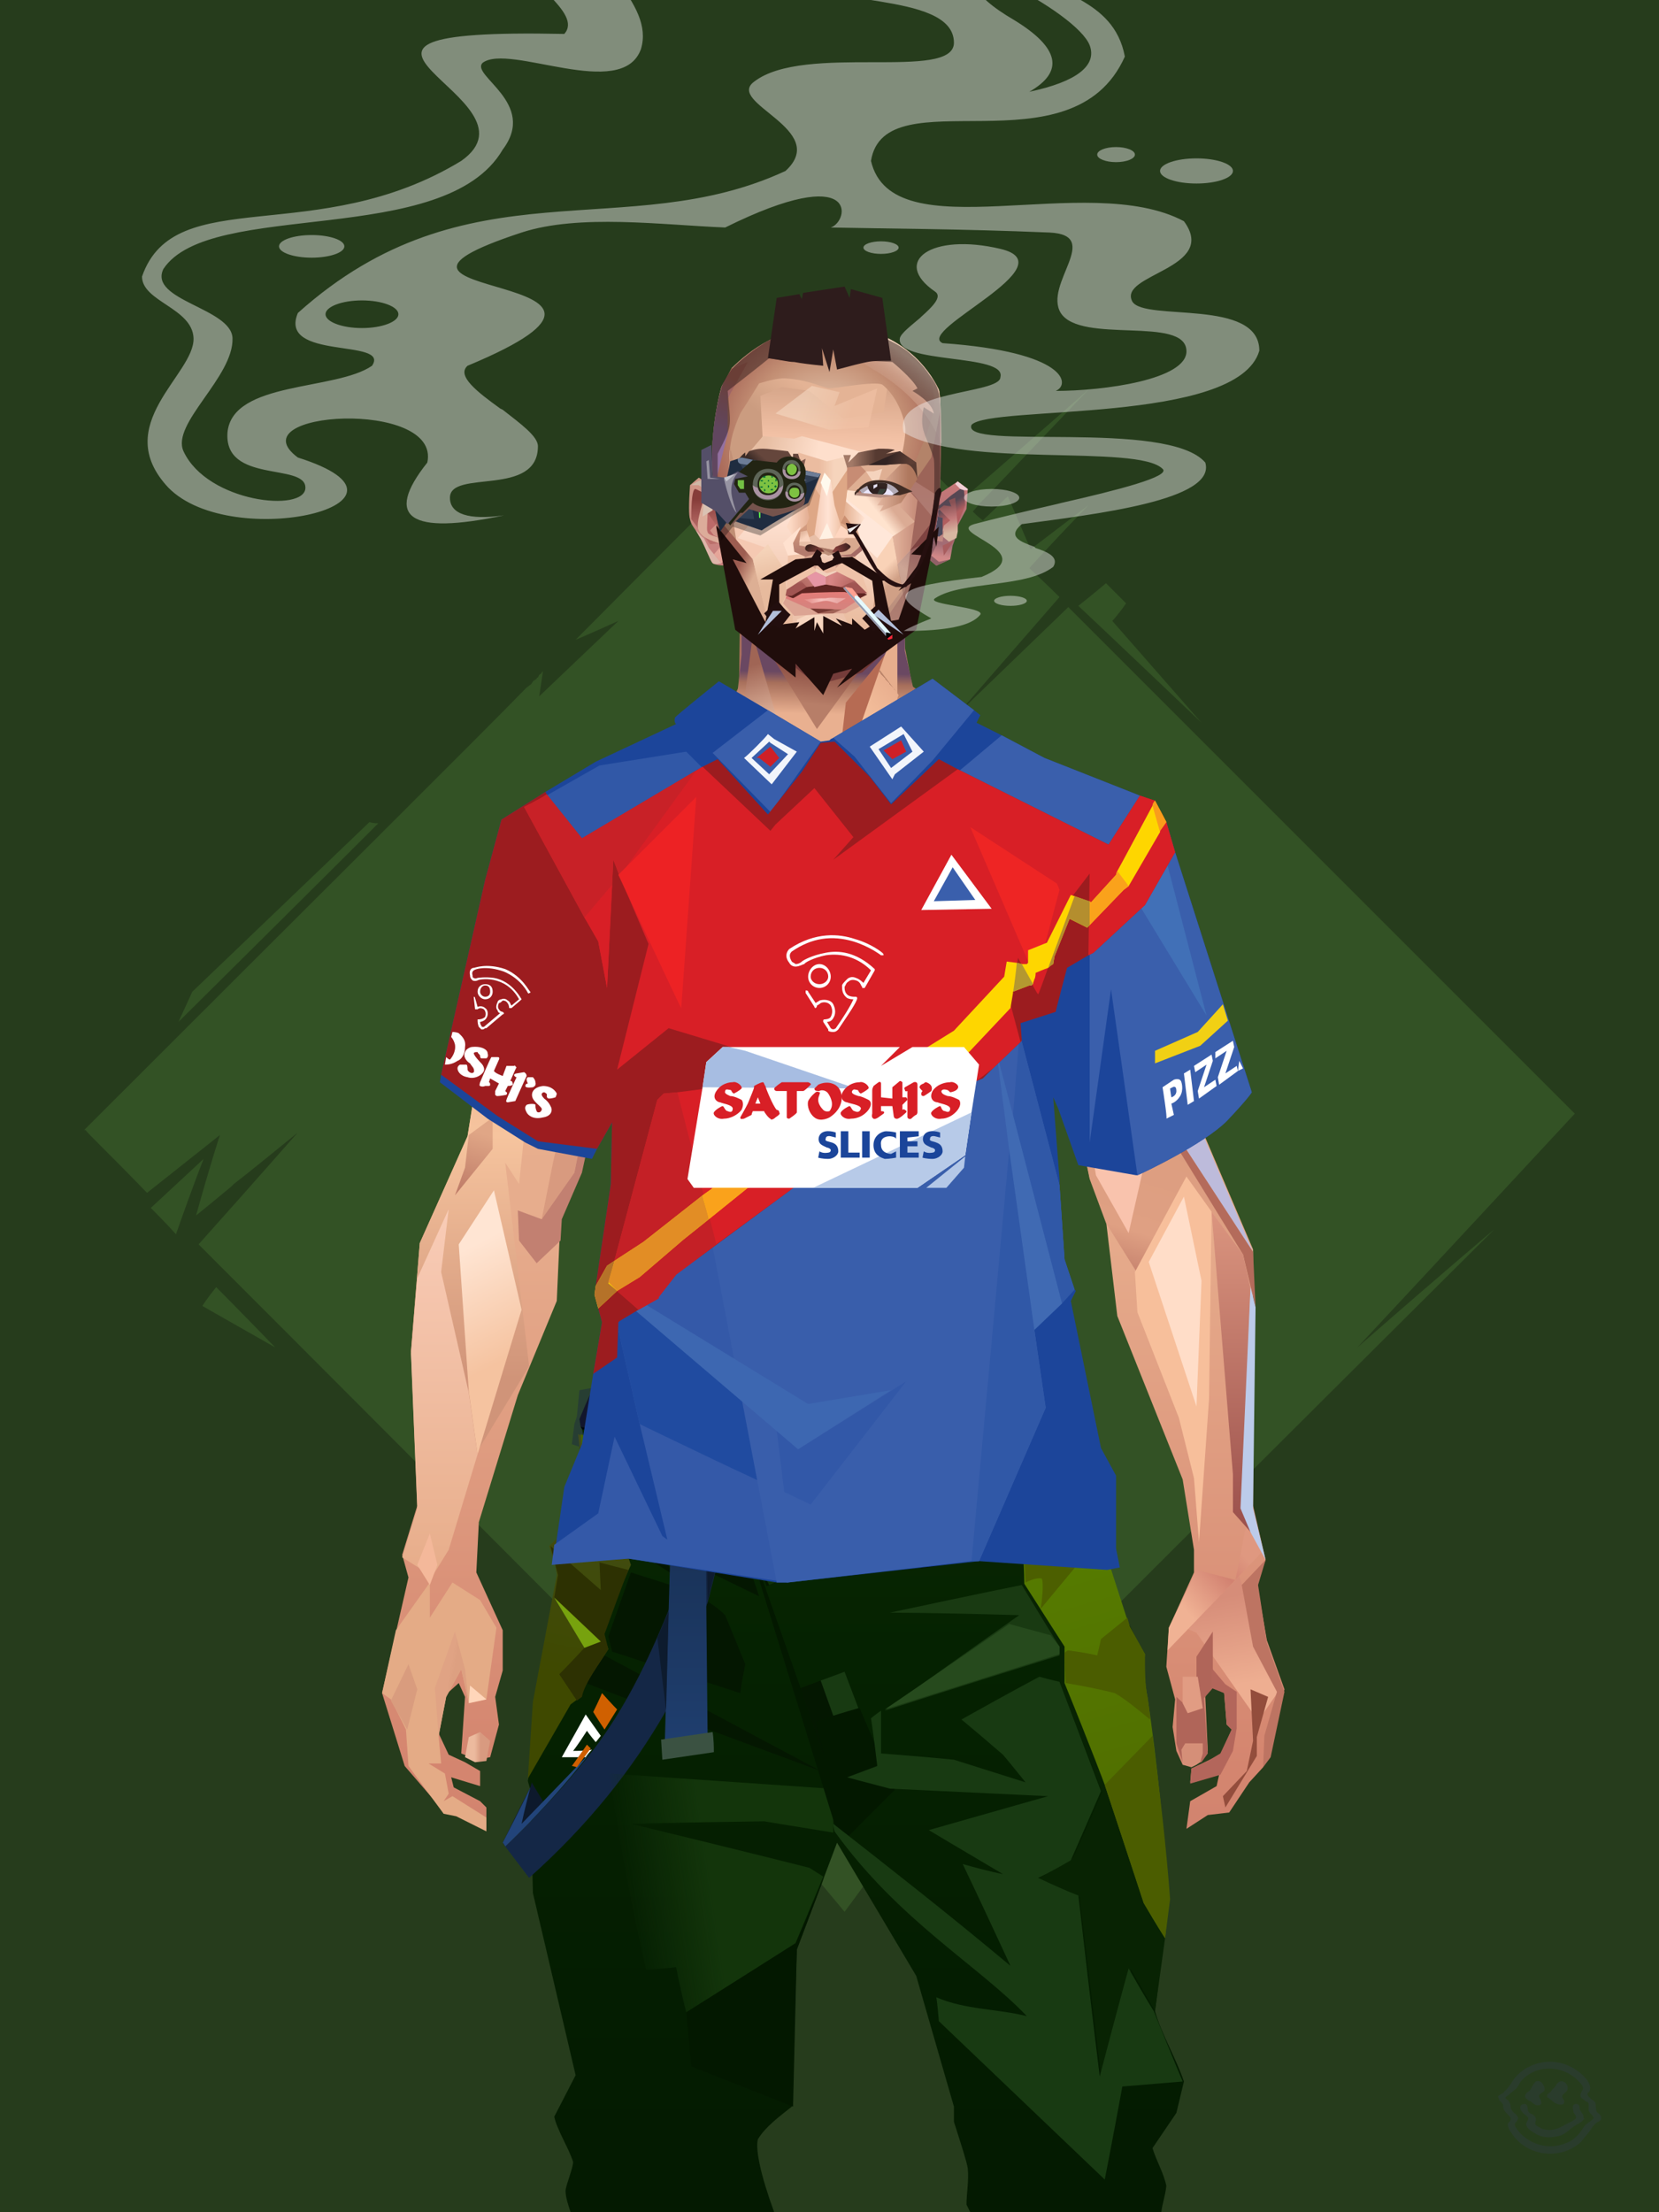 <?xml version="1.0" encoding="UTF-8"?><svg width="1320px" height="1760px" viewBox="0 0 1320 1760" version="1.1" xmlns="http://www.w3.org/2000/svg" xmlns:xlink="http://www.w3.org/1999/xlink"><defs></defs><g stroke="none" stroke-width="1" fill="none" id="id-30150" fill-rule="evenodd"><g id="id-30151"><rect fill="#263C1C" width="1320" height="1760" x="0" y="0" id="id-30152"></rect><g transform=" translate(660,890) rotate(-180) translate(-660,-889) translate(67,258)" fill="#335225" id="id-30153"><path d=" M 581,0 C 632,61 657,92 657,92 C 943,379 1089,525 1095,531 L 1095,531 L 1095,531 C 1044,588 1018,618 1016,620 L 1016,620 L 1016,620 C 1037,603 1054,589 1067,579 L 1069,577 C 1087,562 1097,554 1097,554 C 1085,597 1078,618 1078,618 C 1117,587 1136,572 1136,572 C 1166,603 1183,619 1185,622 L 1185,622 C 1185,622 1185,622 1186,622 L 1186,622 L 1186,622 C 989,819 871,936 834,974 L 830,977 C 830,978 829,978 829,979 L 826,981 C 826,982 825,982 825,982 L 824,984 C 823,985 822,985 822,986 L 821,987 C 821,987 821,987 821,987 C 823,973 824,967 824,967 C 782,1007 761,1027 761,1027 C 783,1017 795,1012 795,1012 C 660,1148 590,1217 586,1221 L 586,1221 L 586,1221 C 524,1159 491,1126 488,1123 L 488,1123 C 488,1123 488,1123 488,1123 C 421,1181 387,1211 386,1212 L 386,1212 L 386,1212 C 432,1164 461,1133 473,1121 L 474,1120 C 477,1116 479,1114 479,1114 C 474,1109 471,1107 471,1107 C 458,1119 452,1126 451,1126 L 451,1126 C 451,1126 451,1126 451,1126 C 439,1098 433,1084 433,1084 C 403,1107 387,1119 387,1119 C 419,1086 434,1069 434,1069 C 418,1054 410,1046 410,1046 C 464,984 490,954 490,954 L 403,1038 C 145,780 11,646 1,636 L 0,635 L 0,635 C 115,511 173,449 173,449 C 101,512 64,543 64,543 C 260,348 365,243 381,227 L 382,226 C 382,226 382,225 382,225 L 382,225 C 383,225 383,225 383,225 C 400,227 409,227 409,227 C 414,204 416,192 416,192 C 458,150 485,123 497,110 L 498,110 C 499,109 499,109 499,109 L 500,108 C 500,108 500,108 500,108 L 501,107 C 502,106 503,105 503,105 L 504,104 C 504,104 504,104 504,104 L 504,104 C 504,104 504,104 504,104 L 505,103 L 505,103 C 556,34 581,0 581,0 Z M 518,106 C 494,131 482,144 482,144 L 513,128 C 517,114 518,107 518,106 L 518,106 C 518,106 518,106 518,106 Z" id="id-30154"></path><path d=" M 395,1039 C 380,1051 373,1057 373,1057 C 362,1046 357,1041 357,1041 C 364,1031 368,1027 368,1027 L 297,946 C 362,1008 395,1039 395,1039 Z" id="id-30155"></path><path d=" M 526,1179 C 569,1235 590,1263 590,1263 C 658,1174 691,1130 691,1130 L 588,1241 C 547,1200 526,1179 526,1179 Z" id="id-30156"></path><path d=" M 952,866 C 957,866 959,867 959,867 C 1053,777 1100,732 1100,732 L 1111,708 C 1005,813 952,866 952,866 Z" id="id-30157"></path><path d=" M 1113,539 C 1099,579 1091,599 1091,599 L 1133,560 C 1119,546 1113,539 1113,539 Z" id="id-30158"></path><path d=" M 1081,497 C 1089,487 1092,482 1092,482 L 1034,449 C 1065,481 1081,497 1081,497 Z" id="id-30159"></path><path d=" M 643,61 C 625,38 616,26 616,26 L 639,40 C 642,54 643,61 643,61 Z" id="id-30160"></path></g></g></g><defs><linearGradient x1="50%" y1="6%" x2="50%" y2="100%" id="id-110216"><stop stop-color="#AC705D" offset="0%"></stop><stop stop-color="#FFDDBC" offset="8%"></stop><stop stop-color="#E9AF8E" offset="20%"></stop><stop stop-color="#E7AD8D" offset="34%"></stop><stop stop-color="#D4856F" offset="71%"></stop><stop stop-color="#C37F6D" offset="100%"></stop></linearGradient><linearGradient x1="50%" y1="-10%" x2="50%" y2="84%" id="id-110217"><stop stop-color="#E0A582" offset="0%"></stop><stop stop-color="#F6C49E" offset="49%"></stop><stop stop-color="#D09479" offset="100%"></stop></linearGradient><linearGradient x1="57%" y1="50%" x2="47%" y2="56%" id="id-110218"><stop stop-color="#E2AD9F" offset="0%"></stop><stop stop-color="#B46D61" offset="100%"></stop></linearGradient><linearGradient x1="45%" y1="35%" x2="55%" y2="47%" id="id-110219"><stop stop-color="#E9AC94" offset="0%"></stop><stop stop-color="#C37F6D" offset="100%"></stop></linearGradient><linearGradient x1="54%" y1="31%" x2="47%" y2="81%" id="id-110220"><stop stop-color="#E7AE8D" offset="0%"></stop><stop stop-color="#D8997B" offset="20%"></stop><stop stop-color="#DFA083" offset="71%"></stop><stop stop-color="#C5816D" offset="81%"></stop><stop stop-color="#BC7665" offset="100%"></stop></linearGradient><linearGradient x1="43%" y1="38%" x2="54%" y2="44%" id="id-110221"><stop stop-color="#E0A384" offset="0%"></stop><stop stop-color="#DDA081" offset="100%"></stop></linearGradient><linearGradient x1="46%" y1="26%" x2="59%" y2="75%" id="id-110222"><stop stop-color="#FFDBB9" offset="0%"></stop><stop stop-color="#D7917A" offset="100%"></stop></linearGradient><linearGradient x1="50%" y1="41%" x2="49%" y2="66%" id="id-110223"><stop stop-color="#6A4862" offset="0%"></stop><stop stop-color="#A76F5B" offset="27%"></stop><stop stop-color="#E9B090" offset="100%"></stop></linearGradient><linearGradient x1="63%" y1="4%" x2="25%" y2="77%" id="id-110224"><stop stop-color="#FFF1DE" offset="0%"></stop><stop stop-color="#FFEED9" offset="56%"></stop><stop stop-color="#E3AA88" offset="100%"></stop></linearGradient><linearGradient x1="50%" y1="23%" x2="41%" y2="77%" id="id-110225"><stop stop-color="#73332E" offset="0%"></stop><stop stop-color="#B77E68" offset="100%"></stop></linearGradient><linearGradient x1="47%" y1="22%" x2="55%" y2="89%" id="id-110226"><stop stop-color="#A06555" offset="0%"></stop><stop stop-color="#FAD5B9" offset="100%"></stop></linearGradient><linearGradient x1="86%" y1="87%" x2="12%" y2="66%" id="id-110227"><stop stop-color="#DEA186" offset="0%"></stop><stop stop-color="#CB8C76" offset="100%"></stop></linearGradient><linearGradient x1="71%" y1="11%" x2="50%" y2="100%" id="id-110228"><stop stop-color="#BE7D66" offset="0%" stop-opacity="0"></stop><stop stop-color="#F1BD9B" offset="100%"></stop></linearGradient><linearGradient x1="66%" y1="46%" x2="56%" y2="43%" id="id-110229"><stop stop-color="#CD8D78" offset="0%"></stop><stop stop-color="#BB786D" offset="100%"></stop></linearGradient><linearGradient x1="100%" y1="41%" x2="50%" y2="63%" id="id-110230"><stop stop-color="#6A2B27" offset="0%"></stop><stop stop-color="#743C3A" offset="100%"></stop></linearGradient><linearGradient x1="69%" y1="20%" x2="50%" y2="99%" id="id-110231"><stop stop-color="#CF8F7A" offset="0%"></stop><stop stop-color="#DD9E87" offset="100%"></stop></linearGradient><linearGradient x1="36%" y1="20%" x2="57%" y2="81%" id="id-110232"><stop stop-color="#F1BA97" offset="0%"></stop><stop stop-color="#EFB795" offset="100%"></stop></linearGradient><linearGradient x1="26%" y1="83%" x2="92%" y2="50%" id="id-110233"><stop stop-color="#FFD3AD" offset="0%"></stop><stop stop-color="#FFD3AF" offset="100%" stop-opacity="0"></stop></linearGradient><linearGradient x1="17%" y1="56%" x2="85%" y2="45%" id="id-110234"><stop stop-color="#FFEBD1" offset="0%" stop-opacity="0"></stop><stop stop-color="#FFE9D0" offset="52%"></stop><stop stop-color="#FCCEAD" offset="100%"></stop></linearGradient><linearGradient x1="17%" y1="24%" x2="74%" y2="87%" id="id-110235"><stop stop-color="#FFEDD8" offset="0%"></stop><stop stop-color="#DCA181" offset="100%"></stop></linearGradient><linearGradient x1="26%" y1="42%" x2="80%" y2="75%" id="id-110236"><stop stop-color="#FFF1DD" offset="0%"></stop><stop stop-color="#FFD4B1" offset="100%" stop-opacity="0"></stop></linearGradient><linearGradient x1="29%" y1="56%" x2="77%" y2="50%" id="id-110237"><stop stop-color="#FFEBD4" offset="0%"></stop><stop stop-color="#FEDAB7" offset="100%"></stop></linearGradient><linearGradient x1="74%" y1="24%" x2="34%" y2="74%" id="id-110238"><stop stop-color="#BA8469" offset="0%"></stop><stop stop-color="#E9AF8F" offset="0%"></stop><stop stop-color="#FFCFA8" offset="100%"></stop></linearGradient><linearGradient x1="66%" y1="100%" x2="40%" y2="0%" id="id-110239"><stop stop-color="#FAC5A3" offset="0%"></stop><stop stop-color="#FFF5E6" offset="46%"></stop><stop stop-color="#FAC8A2" offset="100%"></stop></linearGradient><linearGradient x1="52%" y1="13%" x2="59%" y2="75%" id="id-110240"><stop stop-color="#D68D79" offset="0%"></stop><stop stop-color="#EEAE91" offset="100%"></stop></linearGradient><linearGradient x1="28%" y1="76%" x2="73%" y2="20%" id="id-110241"><stop stop-color="#F0B294" offset="0%"></stop><stop stop-color="#D28271" offset="67%"></stop><stop stop-color="#DF9880" offset="100%"></stop></linearGradient><linearGradient x1="50%" y1="0%" x2="50%" y2="100%" id="id-110242"><stop stop-color="#DB957F" offset="0%"></stop><stop stop-color="#9A4F4B" offset="100%"></stop></linearGradient><linearGradient x1="66%" y1="59%" x2="24%" y2="66%" id="id-110243"><stop stop-color="#DEA07F" offset="0%"></stop><stop stop-color="#FCC8A5" offset="100%"></stop></linearGradient><linearGradient x1="41%" y1="11%" x2="64%" y2="63%" id="id-110244"><stop stop-color="#FFE6D6" offset="0%"></stop><stop stop-color="#DA957E" offset="100%"></stop></linearGradient><linearGradient x1="19%" y1="58%" x2="66%" y2="43%" id="id-110245"><stop stop-color="#FFEBD4" offset="0%"></stop><stop stop-color="#FFD1AA" offset="100%"></stop></linearGradient><linearGradient x1="73%" y1="50%" x2="30%" y2="53%" id="id-110246"><stop stop-color="#FFD1AB" offset="0%"></stop><stop stop-color="#FFF6E4" offset="100%"></stop></linearGradient><linearGradient x1="31%" y1="0%" x2="50%" y2="100%" id="id-110247"><stop stop-color="#FFF1E3" offset="0%"></stop><stop stop-color="#FFEADA" offset="100%"></stop></linearGradient><linearGradient x1="29%" y1="43%" x2="65%" y2="100%" id="id-110248"><stop stop-color="#FFE9D4" offset="0%"></stop><stop stop-color="#FECFB1" offset="100%"></stop></linearGradient><linearGradient x1="13%" y1="78%" x2="84%" y2="50%" id="id-110249"><stop stop-color="#F4BA9A" offset="0%"></stop><stop stop-color="#E2A086" offset="100%"></stop></linearGradient><linearGradient x1="50%" y1="0%" x2="36%" y2="100%" id="id-110250"><stop stop-color="#FFEBD4" offset="0%"></stop><stop stop-color="#FFDDC6" offset="100%"></stop></linearGradient><linearGradient x1="50%" y1="28%" x2="64%" y2="55%" id="id-110251"><stop stop-color="#FFE7CD" offset="0%"></stop><stop stop-color="#FFDDC0" offset="100%"></stop></linearGradient><linearGradient x1="40%" y1="55%" x2="62%" y2="71%" id="id-110252"><stop stop-color="#DCA17F" offset="0%"></stop><stop stop-color="#FAC5A0" offset="100%"></stop></linearGradient><linearGradient x1="9%" y1="37%" x2="88%" y2="55%" id="id-110253"><stop stop-color="#E3A889" offset="0%"></stop><stop stop-color="#B36F5F" offset="100%"></stop></linearGradient><linearGradient x1="62%" y1="19%" x2="50%" y2="100%" id="id-110254"><stop stop-color="#E0A686" offset="0%"></stop><stop stop-color="#BF7C68" offset="100%"></stop></linearGradient><linearGradient x1="45%" y1="18%" x2="51%" y2="67%" id="id-110255"><stop stop-color="#FFE5D3" offset="0%"></stop><stop stop-color="#F5C3A0" offset="100%"></stop></linearGradient><linearGradient x1="50%" y1="0%" x2="50%" y2="100%" id="id-110256"><stop stop-color="#F9CCB7" offset="0%"></stop><stop stop-color="#E7AD8A" offset="100%"></stop></linearGradient><linearGradient x1="45%" y1="50%" x2="58%" y2="50%" id="id-110257"><stop stop-color="#DFA288" offset="0%"></stop><stop stop-color="#FACBB3" offset="100%"></stop></linearGradient><linearGradient x1="33%" y1="74%" x2="77%" y2="42%" id="id-110258"><stop stop-color="#CE937B" offset="0%"></stop><stop stop-color="#EAB89D" offset="100%"></stop></linearGradient><linearGradient x1="63%" y1="59%" x2="38%" y2="59%" id="id-110259"><stop stop-color="#D89A80" offset="0%"></stop><stop stop-color="#ECBA9E" offset="100%"></stop></linearGradient><linearGradient x1="50%" y1="0%" x2="50%" y2="100%" id="id-110260"><stop stop-color="#D08C74" offset="0%"></stop><stop stop-color="#DF9A83" offset="100%"></stop></linearGradient><linearGradient x1="47%" y1="47%" x2="53%" y2="50%" id="id-110261"><stop stop-color="#FDE1CD" offset="0%"></stop><stop stop-color="#D68F79" offset="100%"></stop></linearGradient><linearGradient x1="50%" y1="0%" x2="50%" y2="100%" id="id-110262"><stop stop-color="#E29A83" offset="0%"></stop><stop stop-color="#DD947E" offset="100%"></stop></linearGradient><linearGradient x1="50%" y1="0%" x2="53%" y2="50%" id="id-110263"><stop stop-color="#DD9785" offset="0%"></stop><stop stop-color="#F3D9C6" offset="100%"></stop></linearGradient><linearGradient x1="0%" y1="55%" x2="99%" y2="55%" id="id-110264"><stop stop-color="#DFA59A" offset="0%"></stop><stop stop-color="#D3938D" offset="100%"></stop></linearGradient><linearGradient x1="50%" y1="0%" x2="50%" y2="100%" id="id-110265"><stop stop-color="#F0CAB1" offset="0%"></stop><stop stop-color="#DC907E" offset="100%"></stop></linearGradient><linearGradient x1="49%" y1="20%" x2="52%" y2="96%" id="id-110266"><stop stop-color="#DD9285" offset="0%"></stop><stop stop-color="#D88D79" offset="100%"></stop></linearGradient><linearGradient x1="50%" y1="0%" x2="50%" y2="100%" id="id-110267"><stop stop-color="#86363E" offset="0%"></stop><stop stop-color="#B46A5D" offset="100%"></stop></linearGradient><linearGradient x1="33%" y1="47%" x2="59%" y2="56%" id="id-110268"><stop stop-color="#F6BD9D" offset="0%"></stop><stop stop-color="#D48673" offset="100%"></stop></linearGradient></defs><g transform=" translate(304,473)" id="id-110269"><polygon points="174 662 139 824 137 906 146 1082 171 1154 176 1211 174 1230 175 1284 287 1284 284 1265 308 1195 306 1124 345 952 343 912 353 879 362 881 371 877 383 904 391 970 434 1079 457 1202 475 1252 475 1284 596 1284 600 1225 591 1146 609 1103 612 997 596 842 545 671 539 640 528 606 531 569 509 498 522 403 539 360 539 348 563 464 576 498 585 574 637 704 646 760 646 778 626 822 624 853 631 879 629 901 632 920 637 931 647 931 657 920 655 877 659 867 670 874 672 899 676 903 667 923 644 934 643 945 666 939 664 948 643 960 640 982 657 971 674 969 690 945 701 933 704 926 707 923 713 892 718 871 704 832 696 786 703 768 693 725 693 521 652 425 629 282 626 203 612 175 567 156 548 141 530 139 479 114 422 73 416 42 415 1 285 0 284 73 279 83 242 114 196 137 171 139 155 156 108 175 91 228 91 287 68 431 30 516 23 602 28 725 16 764 21 782 0 874 18 932 49 968 59 970 83 982 83 965 78 960 57 949 55 941 78 948 78 936 66 929 53 923 45 906 51 875 61 866 66 877 63 922 75 927 86 925 93 899 90 877 96 856 96 824 75 778 77 738 108 637 139 562 142 495 159 458 180 358 199 403 203 461 211 504 188 564 191 608" fill="url(#id-110216)" id="id-110270"></polygon><polygon points="91 287 68 431 30 516 23 602 72 688 117 614 98 452 109 469 123 336 102 372 109 294 88 309 109 285" fill="url(#id-110217)" id="id-110270"></polygon><polygon points="383 906 391 972 434 1081 457 1204 475 1254 475 1287 596 1287 600 1226 591 1148 609 1105 612 999 602 904 584 908 584 846 535 683 456 705 382 878" fill="url(#id-110218)" id="id-110270"></polygon><polygon points="137 907 146 1083 171 1156 176 1212 174 1232 175 1286 175 1287 287 1287 284 1266 308 1197 306 1126 345 954 343 923 293 814 263 724 247 711" fill="url(#id-110219)" id="id-110270"></polygon><polygon points="545 673 539 641 528 608 531 571 509 500 522 405 539 361 539 350 563 465 576 500 601 540 660 491 688 529 652 427 629 283 626 205 612 177 568 157 548 142 530 141 479 116 422 75 416 44 415 3 360 3 360 715 462 724" fill="url(#id-110220)" id="id-110270"></polygon><polygon points="83 984 59 972 49 970 21 932 19 903 7 879 0 874 11 824 38 786 38 814 56 786 78 800 91 822 83 879 69 882 63 855 51 877 45 908 47 930 37 930 50 938 53 954 49 960 56 956 83 973" fill="#E4AB86" id="id-110275"></polygon><polygon points="66 855 69 882 63 855 51 877 45 908 42 870 58 825" fill="url(#id-110221)" id="id-110275"></polygon><polygon points="83 879 69 882 70 868" fill="#FFD6BA" id="id-110275"></polygon><polygon points="481 376 513 349 558 291 522 368" fill="#BD9394" id="id-110278"></polygon><polygon points="313 697 260 560 246 448 259 424 355 408 361 366 317 404 285 409 267 378 313 343 394 351 431 378 420 404 368 399 371 404 449 421 466 441 449 510 466 547 406 697 358 717" fill="url(#id-110222)" id="id-110279"></polygon><polygon points="410 90 430 82 423 76 416 45 416 7 286 9 286 48 283 76 278 86 244 114 195 139 366 139 390 70 410 26" fill="url(#id-110223)" id="id-110280"></polygon><polygon points="182 180 133 231 97 289 97 231 113 182 165 159" fill="url(#id-110224)" id="id-110281"></polygon><polygon points="346 107 384 55 409 31 414 23 299 31" fill="url(#id-110225)" id="id-110282"></polygon><polygon points="287 93 295 32 323 129" fill="url(#id-110226)" id="id-110283"></polygon><polygon points="336 139 314 151 270 146 224 139" fill="#FEF6E3" id="id-110284"></polygon><polygon points="410 84 409 136 461 129" fill="url(#id-110227)" id="id-110285"></polygon><polygon points="173 246 167 286 191 351 263 386 328 330 359 330 359 152 348 139 336 139 309 152" fill="url(#id-110228)" id="id-110286"></polygon><polygon points="464 159 516 190 500 159" fill="url(#id-110229)" id="id-110287"></polygon><polygon points="302 36 346 72 382 62 409 37 416 28 416 13" fill="url(#id-110230)" id="id-110288"></polygon><polygon points="263 151 191 202 219 151" fill="#EFB795" id="id-110289"></polygon><polygon points="154 206 170 170 122 188" fill="#FFFCF1" id="id-110290"></polygon><polygon points="358 285 344 299 323 318 305 354 358 345 354 305" fill="url(#id-110231)" id="id-110291"></polygon><polygon points="260 361 265 387 203 371 191 347" fill="#C4846D" id="id-110292"></polygon><polygon points="198 362 181 359 167 284" fill="#8D4146" id="id-110293"></polygon><polygon points="477 341 477 335 488 326 496 325 509 338 496 348 485 354" fill="#A86056" id="id-110294"></polygon><polygon points="314 151 342 220 317 293 237 351 209 318 172 251 185 205 270 146" fill="url(#id-110232)" id="id-110295"></polygon><polygon points="314 151 330 238 209 318 172 251 185 205 270 146" fill="url(#id-110233)" id="id-110295"></polygon><polygon points="314 151 350 205 220 227 185 205 270 146" fill="url(#id-110234)" opacity="0.369" id="id-110295"></polygon><polygon points="211 335 223 322 242 327 244 332 235 353 213 349" fill="#C48172" id="id-110298"></polygon><polygon points="224 339 226 342 226 345 222 349 235 350 242 333 230 338 227 335" fill="#D4ACC2" id="id-110299"></polygon><polygon points="488 343 491 347 486 351 479 338 489 327 495 327 493 336" fill="#C7878D" id="id-110300"></polygon><polygon points="485 339 488 343 493 337" fill="#EDB596" id="id-110301"></polygon><polygon points="359 162 359 291 406 325 455 347 529 267 463 182 415 166" fill="url(#id-110235)" id="id-110302"></polygon><polygon points="359 178 359 281 391 302 391 249 489 270 461 189 415 166" fill="url(#id-110236)" id="id-110302"></polygon><polygon points="359 178 359 219 472 220 461 189 415 166 371 163" fill="url(#id-110237)" id="id-110302"></polygon><polygon points="358 178 372 168 440 156 413 137 378 158 411 80 396 60 358 146" fill="url(#id-110238)" id="id-110305"></polygon><polygon points="346 140 358 152 372 129 400 48 369 86 364 130" fill="#B66B53" id="id-110306"></polygon><polygon points="591 281 601 226 559 159 514 159 523 138 499 156 571 263" fill="url(#id-110239)" id="id-110307"></polygon><polygon points="609 298 626 332 629 285 627 227 614 207 617 251" fill="#C6CBE5" id="id-110308"></polygon><polygon points="554 159 567 157 612 177 614 192 579 175 603 207 601 226" fill="#F6BF9D" id="id-110309"></polygon><polygon points="641 823 648 826 697 896 713 873 682 781" fill="url(#id-110240)" id="id-110310"></polygon><polygon points="625 840 700 762 688 738 679 784 648 776 626 822" fill="url(#id-110241)" id="id-110310"></polygon><polygon points="648 862 648 845 661 825 661 870 654 878 657 922 652 929 637 929 632 914 632 893 632 877 644 888" fill="#B06559" id="id-110312"></polygon><polygon points="554 375 577 333 607 451 594 508 568 462" fill="#F9C3AD" id="id-110313"></polygon><polygon points="623 326 643 425 633 431 693 523 652 427 636 326 625 315" fill="#BDBBDB" id="id-110314"></polygon><polygon points="628 274 638 339 623 314" fill="#B3838B" id="id-110315"></polygon><polygon points="693 523 695 567 685 525 618 416 633 431" fill="#B46B5B" id="id-110316"></polygon><polygon points="640 463 599 539 601 571 634 655 646 703 650 754 658 640 660 491" fill="#F7BF9B" id="id-110317"></polygon><polygon points="610 531 648 646 652 546 638 479" fill="#FFDDC8" id="id-110317"></polygon><polygon points="693 748 677 730 677 700 660 491 685 525 691 552 684 727" fill="url(#id-110242)" id="id-110319"></polygon><polygon points="691 746 703 768 693 727 695 567 691 551 683 727" fill="#BCCBEA" id="id-110320"></polygon><polygon points="260 559 310 683 355 716 263 713 238 685 195 582" fill="url(#id-110243)" id="id-110321"></polygon><polygon points="637 931 636 919 639 914 653 914 653 922 651 929 648 931 644 933" fill="#D58F78" id="id-110322"></polygon><polygon points="637 861 637 882 641 890 653 886 649 861" fill="#E19C83" id="id-110323"></polygon><polygon points="691 871 693 912 688 936 669 956 671 965 696 924 696 909 705 877" fill="#934D3C" id="id-110324"></polygon><polygon points="703 768 684 788 693 837 712 873 702 908 701 933 707 925 718 873 704 834 697 788" fill="#BD7462" id="id-110325"></polygon><polygon points="667 939 643 946 644 934 657 928 667 922 676 903 672 899 670 874 660 870 660 854 671 867 680 873 680 902 677 920" fill="#B3665B" id="id-110326"></polygon><polygon points="361 510 359 634 426 561 420 535" fill="url(#id-110244)" opacity="0.626" id="id-110327"></polygon><polygon points="319 403 289 399 268 380 313 343 361 348 362 372" fill="url(#id-110245)" id="id-110328"></polygon><polygon points="171 141 168 151 180 151 204 139 196 138" fill="url(#id-110246)" id="id-110329"></polygon><polygon points="359 308 362 360 382 334" fill="#FFE9D9" opacity="0.625" id="id-110330"></polygon><polygon points="360 546 360 584 387 551 374 540" fill="url(#id-110247)" opacity="0.626" id="id-110331"></polygon><polygon points="346 542 360 547 373 540 360 534" fill="#B36A64" id="id-110332"></polygon><polygon points="325 545 277 503 259 561 308 579" fill="url(#id-110248)" opacity="0.758" id="id-110333"></polygon><polygon points="389 499 460 467 449 510 404 520" fill="url(#id-110249)" id="id-110334"></polygon><polygon points="364 491 361 403 420 428" fill="url(#id-110250)" opacity="0.758" id="id-110335"></polygon><polygon points="262 446 333 446 323 469 279 492" fill="url(#id-110251)" opacity="0.758" id="id-110336"></polygon><polygon points="259 425 279 496 259 561 236 528 213 443 227 425 243 447" fill="url(#id-110252)" id="id-110337"></polygon><polygon points="412 343 444 374 466 383 499 351 447 354 416 339" fill="url(#id-110253)" id="id-110338"></polygon><polygon points="164 252 163 278 128 284" fill="#C88574" id="id-110339"></polygon><polygon points="58 478 88 441 88 416 69 430 66 456" fill="url(#id-110254)" id="id-110340"></polygon><polygon points="76 684 69 634 61 517 89 474 111 569" fill="url(#id-110255)" id="id-110341"></polygon><polygon points="53 489 47 539 69 635 76 684 53 760 40 781 16 766 28 727 23 604 28 544" fill="url(#id-110256)" id="id-110342"></polygon><polygon points="136 452 127 497 153 460 177 340 170 300" fill="#D89A7F" id="id-110343"></polygon><polygon points="181 359 159 460 143 497 142 514 123 532 109 514 108 490 127 497 153 460 177 340" fill="#C28071" id="id-110343"></polygon><polygon points="38 747 28 772 38 788 44 772" fill="#F4B89A" id="id-110345"></polygon><polygon points="359 379 342 413 361 444 377 417" fill="url(#id-110257)" id="id-110346"></polygon><polygon points="196 581 260 561 229 519" fill="url(#id-110258)" id="id-110347"></polygon><polygon points="74 929 66 925 69 909 78 905 86 912 83 928" fill="url(#id-110259)" id="id-110348"></polygon><polygon points="20 903 7 880 21 851 28 871" fill="#D99C7E" id="id-110349"></polygon><polygon points="218 1123 203 1040 191 913 171 1090 182 1169 230 1208 261 1237 270 1213 234 1175 212 1157 272 1191 281 1169" fill="url(#id-110260)" opacity="0.808" id="id-110350"></polygon><polygon points="182 1207 181 1155 213 1106 236 1166 230 1210" fill="#EBAC8E" id="id-110351"></polygon><polygon points="187 902 211 1137 227 1161 275 1187 299 1137 272 1009 299 918 269 791 211 836" fill="url(#id-110261)" id="id-110352"></polygon><polygon points="288 1079 311 1040 311 942 295 903 264 1019 275 1188 301 1137" fill="url(#id-110262)" id="id-110353"></polygon><polygon points="584 908 604 1008 608 1106 614 998 599 887" fill="#CEDAFA" id="id-110354"></polygon><polygon points="430 886 488 1140 535 1115 561 925 566 886 536 816 500 786" fill="url(#id-110263)" opacity="0.792" id="id-110355"></polygon><polygon points="581 921 588 1011 584 1112 576 1162 544 1046 566 886" fill="url(#id-110264)" id="id-110356"></polygon><polygon points="561 1247 518 1200 472 1112 494 931 505 931 594 1188 579 1244" fill="url(#id-110265)" id="id-110357"></polygon><polygon points="531 1221 539 1263 536 1269 516 1287 509 1287 500 1263 513 1199 488 1226 462 1170 472 1101 427 1010 398 877 469 771 518 739 536 818 500 787 433 890 477 1078 534 1212" fill="url(#id-110266)" id="id-110358"></polygon><polygon points="321 1058 284 852 258 721 266 733 371 879 362 883 354 881 343 914 345 954" fill="#D38B73" id="id-110359"></polygon><polygon points="429 1068 424 875 536 705 454 704 380 865 384 906 391 972" fill="#CD887E" opacity="0.394" id="id-110360"></polygon><polygon points="175 1262 194 1287 206 1287 225 1226 213 1249 175 1221 174 1232" fill="#EEAF93" id="id-110361"></polygon><polygon points="528 1227 554 1234 569 1169 549 1168" fill="#EBB5A6" id="id-110362"></polygon><polygon points="546 678 545 672 539 641 528 608 531 571 509 500 522 405 539 361 539 350 547 389 542 330 558 289 517 369 528 369 517 411 499 442 509 465 488 531 507 525 522 585 449 724" fill="url(#id-110267)" id="id-110270"></polygon><polygon points="402 722 490 609 522 585 449 723" fill="#D38673" id="id-110364"></polygon><polygon points="174 664 139 826 137 907 139 937 238 690 352 886 354 881 362 883 371 879 383 906 471 773 548 712 596 844 545 673 539 641 478 697 449 723 278 705 232 657 188 566 191 610" fill="url(#id-110268)" id="id-110270"></polygon><polygon points="189 616 211 620 190 586 190 609" fill="#C4846D" id="id-110366"></polygon><polygon points="139 836 225 709 167 697 139 826" fill="#E2A58B" id="id-110367"></polygon><polygon points="518 734 596 843 547 678" fill="#D0816E" id="id-110368"></polygon><polygon points="415 778 447 726 314 744 329 762" fill="#CE8B73" opacity="0.520" id="id-110270"></polygon><polygon points="411 685 463 666 456 573" fill="#A05A5C" id="id-110370"></polygon></g><defs><linearGradient x1="53%" y1="5%" x2="47%" y2="91%" id="id-110982"><stop stop-color="#C67878" offset="0%"></stop><stop stop-color="#A26C74" offset="82%"></stop><stop stop-color="#D18888" offset="100%"></stop></linearGradient><linearGradient x1="62%" y1="61%" x2="50%" y2="36%" id="id-110983"><stop stop-color="#B15E5F" offset="0%"></stop><stop stop-color="#564753" offset="100%"></stop></linearGradient><linearGradient x1="50%" y1="13%" x2="57%" y2="81%" id="id-110984"><stop stop-color="#885154" offset="0%"></stop><stop stop-color="#C27A7A" offset="52%"></stop><stop stop-color="#D8B7A1" offset="100%"></stop></linearGradient><linearGradient x1="50%" y1="0%" x2="54%" y2="88%" id="id-110985"><stop stop-color="#D19787" offset="0%"></stop><stop stop-color="#C8807E" offset="100%"></stop></linearGradient><linearGradient x1="36%" y1="75%" x2="36%" y2="18%" id="id-110986"><stop stop-color="#BB6F6B" offset="0%"></stop><stop stop-color="#863C39" offset="100%"></stop></linearGradient><linearGradient x1="50%" y1="2%" x2="48%" y2="96%" id="id-110987"><stop stop-color="#EAD0BC" offset="0%"></stop><stop stop-color="#CB9B7F" offset="11%"></stop><stop stop-color="#F2C1A5" offset="33%"></stop><stop stop-color="#FFE2D3" offset="58%"></stop><stop stop-color="#E9BB9E" offset="93%"></stop><stop stop-color="#C3957F" offset="100%"></stop></linearGradient><linearGradient x1="62%" y1="37%" x2="30%" y2="59%" id="id-110988"><stop stop-color="#E4B395" offset="0%"></stop><stop stop-color="#CB9C80" offset="100%"></stop></linearGradient><linearGradient x1="12%" y1="48%" x2="58%" y2="51%" id="id-110989"><stop stop-color="#E7BEA3" offset="0%"></stop><stop stop-color="#FEDFCC" offset="100%"></stop></linearGradient><linearGradient x1="76%" y1="54%" x2="27%" y2="47%" id="id-110990"><stop stop-color="#F2C4A7" offset="0%"></stop><stop stop-color="#F6DCC5" offset="100%"></stop></linearGradient><radialGradient cx="50%" cy="59%" r="65%" id="id-110991" fx="50%" fy="59%" gradientTransform=" translate(0.500,0.593) scale(0.791,1) rotate(-143) translate(-0.500,-0.593)"><stop stop-color="#F0D7BF" offset="0%"></stop><stop stop-color="#C38F74" offset="66%"></stop><stop stop-color="#A46254" offset="100%"></stop></radialGradient><linearGradient x1="69%" y1="50%" x2="50%" y2="60%" id="id-110992"><stop stop-color="#DBAB94" offset="0%"></stop><stop stop-color="#FFE3CE" offset="100%"></stop></linearGradient><radialGradient cx="50%" cy="50%" r="44%" id="id-110993" fx="50%" fy="50%" gradientTransform=" translate(0.500,0.500) scale(0.696,1) rotate(-57) scale(1,3) translate(-0.500,-0.500)"><stop stop-color="#B37864" offset="0%" stop-opacity="0"></stop><stop stop-color="#EFD3BC" offset="100%"></stop></radialGradient><linearGradient x1="0%" y1="58%" x2="50%" y2="58%" id="id-110994"><stop stop-color="#E4B69F" offset="0%"></stop><stop stop-color="#C88F7C" offset="100%"></stop></linearGradient><linearGradient x1="49%" y1="83%" x2="53%" y2="51%" id="id-110995"><stop stop-color="#C6938B" offset="0%"></stop><stop stop-color="#945A53" offset="100%"></stop></linearGradient><linearGradient x1="66%" y1="68%" x2="19%" y2="50%" id="id-110996"><stop stop-color="#D4A995" offset="0%"></stop><stop stop-color="#A9705C" offset="100%"></stop></linearGradient><linearGradient x1="48%" y1="37%" x2="33%" y2="25%" id="id-110997"><stop stop-color="#DDAF94" offset="0%"></stop><stop stop-color="#9D5D51" offset="100%"></stop></linearGradient><linearGradient x1="46%" y1="6%" x2="50%" y2="50%" id="id-110998"><stop stop-color="#F5D3B9" offset="0%"></stop><stop stop-color="#E7BA9D" offset="100%"></stop></linearGradient><linearGradient x1="50%" y1="33%" x2="57%" y2="50%" id="id-110999"><stop stop-color="#F9D2B7" offset="0%"></stop><stop stop-color="#D0A086" offset="100%"></stop></linearGradient><linearGradient x1="50%" y1="26%" x2="42%" y2="54%" id="id-111000"><stop stop-color="#875053" offset="0%"></stop><stop stop-color="#81534D" offset="100%" stop-opacity="0.569"></stop></linearGradient><linearGradient x1="46%" y1="100%" x2="55%" y2="55%" id="id-111001"><stop stop-color="#C4AED2" offset="0%"></stop><stop stop-color="#9276A6" offset="100%"></stop></linearGradient><linearGradient x1="54%" y1="12%" x2="47%" y2="56%" id="id-111002"><stop stop-color="#A46151" offset="0%"></stop><stop stop-color="#9370A0" offset="100%"></stop></linearGradient><linearGradient x1="50%" y1="0%" x2="50%" y2="100%" id="id-111003"><stop stop-color="#F4D2BF" offset="0%"></stop><stop stop-color="#E8B399" offset="100%"></stop></linearGradient><linearGradient x1="5%" y1="65%" x2="100%" y2="65%" id="id-111004"><stop stop-color="#FCD9C4" offset="0%"></stop><stop stop-color="#E0A88C" offset="28%"></stop><stop stop-color="#DEA786" offset="67%"></stop><stop stop-color="#FFE3D1" offset="100%"></stop></linearGradient><linearGradient x1="66%" y1="91%" x2="52%" y2="64%" id="id-111005"><stop stop-color="#D9A98F" offset="0%"></stop><stop stop-color="#DEA786" offset="100%"></stop></linearGradient><linearGradient x1="70%" y1="50%" x2="41%" y2="50%" id="id-111006"><stop stop-color="#F6D4BC" offset="0%"></stop><stop stop-color="#EBBCA0" offset="100%"></stop></linearGradient><linearGradient x1="100%" y1="50%" x2="0%" y2="50%" id="id-111007"><stop stop-color="#F1C4A8" offset="0%"></stop><stop stop-color="#FFE3D4" offset="48%"></stop><stop stop-color="#F5CAB4" offset="100%"></stop></linearGradient><linearGradient x1="38%" y1="14%" x2="50%" y2="79%" id="id-111008"><stop stop-color="#D29A7E" offset="0%"></stop><stop stop-color="#B37B6D" offset="100%"></stop></linearGradient><linearGradient x1="3%" y1="0%" x2="50%" y2="66%" id="id-111009"><stop stop-color="#D8A88D" offset="0%"></stop><stop stop-color="#F9D3BD" offset="100%"></stop></linearGradient><linearGradient x1="17%" y1="40%" x2="69%" y2="60%" id="id-111010"><stop stop-color="#40241E" offset="0%"></stop><stop stop-color="#703832" offset="100%"></stop></linearGradient><linearGradient x1="100%" y1="50%" x2="16%" y2="64%" id="id-111011"><stop stop-color="#351E1C" offset="0%"></stop><stop stop-color="#843F3B" offset="100%"></stop></linearGradient><linearGradient x1="22%" y1="62%" x2="87%" y2="62%" id="id-111012"><stop stop-color="#B07C62" offset="0%"></stop><stop stop-color="#D3A790" offset="43%"></stop><stop stop-color="#DAA88A" offset="100%"></stop></linearGradient><linearGradient x1="13%" y1="69%" x2="100%" y2="69%" id="id-111013"><stop stop-color="#D8A88B" offset="0%"></stop><stop stop-color="#F5D2BC" offset="48%"></stop><stop stop-color="#DAA88A" offset="100%"></stop></linearGradient><linearGradient x1="0%" y1="65%" x2="78%" y2="65%" id="id-111014"><stop stop-color="#E4B7A1" offset="0%"></stop><stop stop-color="#AF785E" offset="100%"></stop></linearGradient><linearGradient x1="50%" y1="42%" x2="33%" y2="50%" id="id-111015"><stop stop-color="#65463C" offset="0%"></stop><stop stop-color="#3C2B26" offset="100%"></stop></linearGradient><linearGradient x1="11%" y1="36%" x2="44%" y2="36%" id="id-111016"><stop stop-color="#A37A68" offset="0%"></stop><stop stop-color="#563A31" offset="100%"></stop></linearGradient><linearGradient x1="40%" y1="50%" x2="89%" y2="54%" id="id-111017"><stop stop-color="#312322" offset="0%"></stop><stop stop-color="#5D3E34" offset="100%"></stop></linearGradient><linearGradient x1="50%" y1="0%" x2="50%" y2="74%" id="id-111018"><stop stop-color="#E47C78" offset="0%"></stop><stop stop-color="#D7827D" offset="100%"></stop></linearGradient><linearGradient x1="80%" y1="50%" x2="7%" y2="50%" id="id-111019"><stop stop-color="#FAD6D3" offset="0%" stop-opacity="0.472"></stop><stop stop-color="#F5BFBB" offset="55%"></stop><stop stop-color="#F2ACA7" offset="100%" stop-opacity="0.434"></stop></linearGradient><linearGradient x1="50%" y1="0%" x2="50%" y2="50%" id="id-111020"><stop stop-color="#CF8E8A" offset="0%"></stop><stop stop-color="#A15552" offset="100%"></stop></linearGradient><linearGradient x1="0%" y1="83%" x2="93%" y2="83%" id="id-111021"><stop stop-color="#B87268" offset="0%" stop-opacity="0.687"></stop><stop stop-color="#DA8787" offset="58%"></stop><stop stop-color="#C5736D" offset="100%" stop-opacity="0.622"></stop></linearGradient></defs><g transform=" translate(548,259)" id="id-111022"><g transform=" translate(0,121)" id="id-111023"><polygon points="199 13 214 3 222 9 221 25 214 38 214 43 210 54 208 65 197 70 190 64" fill="url(#id-110982)" id="id-111024"></polygon><polygon points="197 24 209 14 216 9 219 10 220 22 214 37 195 43" fill="url(#id-110983)" id="id-111025"></polygon><polygon points="203 38 208 34 199 25 203 22 209 23 207 18 212 16 214 38 214 43 213 48 207 51 201 46" fill="url(#id-110984)" id="id-111024"></polygon><polygon points="212 5 214 3 222 9 222 10 219 10 216 9" fill="#F1CFD6" id="id-111024"></polygon><polygon points="208 65 197 70 190 64 194 42 199 50 193 62 199 67" fill="#906067" id="id-111024"></polygon><polygon points="203 62 202 54 211 50" fill="#A95D5F" id="id-111029"></polygon><polygon points="196 50 202 51 203 42 196 46" fill="#C18882" id="id-111030"></polygon><polygon points="194 45 199 47 202 45 202 32 197 31" fill="#4E4A5C" id="id-111031"></polygon><path d=" M 30,70 C 24,70 20,69 19,68 C 17,66 12,52 8,46 C 4,39 2,38 1,33 C 0,30 0,21 1,6 L 8,0 L 23,9 L 30,70 Z" fill="url(#id-110985)" id="id-111032"></path><polygon points="8 6 2 6 7 3 10 2 23 9 19 14" fill="#CFB7A6" id="id-111032"></polygon><path d=" M 26,68 C 23,69 20,69 19,68 C 17,66 12,52 8,46 C 7,44 6,43 6,42 C 9,45 10,47 12,48 C 13,50 14,52 16,56 L 26,68 Z" fill="#DDB5A9" id="id-111032"></path><polygon points="26 68 29 65 27 53 20 61" fill="#E5A599" id="id-111032"></polygon><path d=" M 23,19 C 12,12 6,9 5,9 C 3,10 2,18 2,33 L 17,53 L 26,52 L 23,19 Z" fill="url(#id-110986)" id="id-111036"></path><polygon points="12 17 19 19 18 26 15 28 22 38 21 49 12 44" fill="#BC6A69" id="id-111037"></polygon><path d=" M 27,53 C 16,50 10,47 8,42 C 6,38 8,30 12,17 L 15,23 C 15,36 14,42 15,43 C 15,45 18,46 25,48 L 27,53 Z" fill="#DCAC9A" id="id-111038"></path><polygon points="11 31 19 26 19 18 14 20 12 18" fill="#DAC2B3" id="id-111039"></polygon><polygon points="20 46 17 42 22 37 25 48" fill="#D29488" id="id-111040"></polygon></g><g transform=" translate(18,0)" id="id-111041"><path d=" M 20,231 C 18,227 11,201 5,153 C 3,140 2,128 1,117 C -1,91 4,63 8,49 C 9,46 16,35 16,34 C 30,20 56,0 94,0 C 157,0 178,45 181,51 C 183,57 183,111 181,144 C 178,177 162,232 160,235 C 158,239 124,261 119,264 C 113,266 74,267 69,264 C 64,261 22,235 20,231 Z" fill="url(#id-110987)" id="id-111042"></path><polygon points="19 114 13 91 21 49 49 35 141 43 137 69 105 74 78 52 56 49 39 56 41 93" fill="url(#id-110988)" id="id-111043"></polygon><polygon points="60 106 92 113 124 106 121 101 72 88 66 90 41 88 30 101" fill="url(#id-110989)" id="id-111044"></polygon><polygon points="51 70 94 83 125 81 132 50 98 64 102 53 80 48" fill="url(#id-110990)" opacity="0.556" id="id-111045"></polygon><path d=" M 4,144 C 3,137 2,130 2,123 C -1,88 16,34 17,34 C 31,19 56,0 94,0 C 157,0 178,45 181,51 C 183,56 183,103 181,136 L 152,101 C 154,91 155,83 154,79 C 150,60 140,50 136,47 C 130,44 99,50 94,50 C 90,50 78,43 58,42 C 54,42 48,43 38,46 C 29,61 24,68 23,70 C 11,97 16,104 13,127 C 13,131 10,137 4,144 Z" fill="url(#id-110991)" id="id-111042"></path><polygon points="146 168 106 137 108 129 149 141 164 156" fill="url(#id-110992)" id="id-111047"></polygon><polygon points="146 168 106 137 106 148 116 170 133 186" fill="#FFE7D9" id="id-111047"></polygon><path d=" M 181,51 C 183,56 183,103 181,136 L 162,124 L 161,111 C 167,97 172,86 174,77 C 175,74 176,71 177,64 C 178,59 177,52 174,41 L 181,51 Z" fill="#B38369" id="id-111042"></path><path d=" M 48,11 C 60,5 75,0 94,0 C 157,0 178,45 181,51 C 182,54 183,73 183,94 C 174,71 156,51 129,35 C 102,18 75,10 48,11 Z" fill="url(#id-110993)" id="id-111042"></path><polygon points="179 156 158 131 148 142 162 156 144 168 148 190" fill="url(#id-110994)" id="id-111042"></polygon><path d=" M 154,211 L 164,139 L 157,131 L 175,105 L 182,68 C 183,88 183,121 181,144 C 178,177 162,232 160,235 C 158,239 124,261 119,264 L 154,211 Z" fill="url(#id-110995)" opacity="0.749" id="id-111042"></path><polygon points="85 260 99 252 111 242 102 223 65 227 64 248" fill="#EDC5B0" fill-opacity="0.740" id="id-111053"></polygon><polygon points="33 188 44 177 21 169 41 146 21 136 8 168" fill="#F5C9B2" id="id-111054"></polygon><path d=" M 5,156 C 5,155 5,154 5,153 C 4,148 4,144 3,139 L 13,129 L 15,97 L 20,117 L 16,146 L 20,172 L 5,156 Z" fill="#C18F75" id="id-111042"></path><polygon points="13 136 17 121 19 115 32 129 68 132 69 135 40 148 24 139 23 131" fill="url(#id-110996)" id="id-111056"></polygon><polygon points="17 156 11 136 23 130 25 130 25 139" fill="#DBAC93" id="id-111057"></polygon><path d=" M 20,231 C 18,227 11,201 5,153 L 33,186 L 46,239 C 62,256 70,265 69,264 C 64,261 22,235 20,231 Z" fill="url(#id-110997)" id="id-111042"></path><polygon points="58 194 45 174 33 186 46 239 60 214" fill="url(#id-110998)" id="id-111042"></polygon><path d=" M 20,231 C 19,229 17,223 15,212 C 29,230 46,244 65,252 C 84,260 101,262 117,256 L 149,212 L 172,192 C 167,214 161,233 160,235 C 158,239 124,261 119,264 C 113,266 74,267 69,264 C 64,261 22,235 20,231 Z" fill="#86574D" opacity="0.470" id="id-111042"></path><polygon points="117 256 152 210 144 168 132 185 128 235 113 258" fill="url(#id-110999)" id="id-111042"></polygon><path d=" M 179,156 C 175,189 161,232 160,235 C 160,236 159,236 157,237 L 148,190 L 179,156 Z" fill="url(#id-111000)" opacity="0.606" id="id-111042"></path><path d=" M 181,144 C 178,177 162,232 160,235 C 159,237 151,242 143,248 L 157,232 L 163,217 L 170,168 L 181,144 Z" fill="url(#id-111001)" id="id-111042"></path><path d=" M 135,254 C 127,259 121,263 119,264 C 113,266 74,267 69,264 C 67,263 57,256 46,250 L 73,256 L 116,262 L 135,254 Z" fill="#836386" id="id-111042"></path><path d=" M 2,130 C 2,125 1,121 1,117 C -1,91 4,63 8,49 C 9,46 16,35 16,34 C 16,34 17,34 17,34 L 29,29 L 13,58 L 13,86 L 2,130 Z" fill="url(#id-111002)" id="id-111042"></path><path d=" M 182,133 C 181,137 181,141 181,144 C 180,152 179,160 177,169 L 158,179 L 175,157 L 177,139 L 182,133 Z" fill="#7E4341" id="id-111042"></path><path d=" M 72,248 C 71,246 69,242 68,234 L 83,227 L 111,242 C 86,247 73,249 72,248 Z" fill="#FDDFCB" opacity="0.617" id="id-111067"></path><polygon points="109 177 114 181 125 213 60 209 61 183 66 177" fill="#EFC2A8" id="id-111068"></polygon><polygon points="83 194 74 185 77 178 112 181 98 194" fill="#D6A390" id="id-111069"></polygon><polygon points="83 193 92 197 99 195 99 181 85 181" fill="url(#id-111003)" id="id-111070"></polygon><polygon points="83 196 83 193 92 197 99 195 100 197 91 202" fill="#F2CFBB" id="id-111070"></polygon><polygon points="75 138 67 145 60 160 67 171 120 176 116 162 122 153 107 140 110 115" fill="url(#id-111004)" id="id-111072"></polygon><polygon points="75 138 78 153 75 160 75 184 94 181 111 183 118 178 120 174 116 162 105 153 107 140 110 115 71 115 71 127" fill="url(#id-111005)" id="id-111072"></polygon><polygon points="97 179 108 168 83 166 68 173 71 180" fill="#E8BFA7" id="id-111074"></polygon><polygon points="79 124 71 112 71 127 73 131" fill="#CF9779" id="id-111072"></polygon><polygon points="71 160 57 173 61 183 78 181 67 177" fill="#FFE1CF" id="id-111076"></polygon><polygon points="87 136 71 113 69 101 92 108 108 104 110 112 94 136" fill="url(#id-111006)" id="id-111077"></polygon><polygon points="96 169 105 169 116 169 103 159" fill="#FFD6C0" id="id-111078"></polygon><polygon points="86 170 98 169 103 159 98 143 95 123 88 126 82 166" fill="url(#id-111007)" id="id-111078"></polygon><polygon points="86 170 97 169 92 157" fill="#FFF1E3" id="id-111078"></polygon><polygon points="92 136 87 125 90 117 95 123" fill="#FFF9ED" id="id-111081"></polygon><polygon points="103 157 106 151 115 163" fill="#CB9071" id="id-111082"></polygon><polygon points="75 184 66 180 65 173 70 163 76 158 76 163 70 172 70 175 76 176 88 180" fill="url(#id-111008)" id="id-111083"></polygon><polygon points="70 172 79 172 76 163 71 164" fill="url(#id-111009)" id="id-111084"></polygon><polygon points="120 173 120 179 114 184 101 183 111 182 117 177" fill="#A46B65" id="id-111085"></polygon><polygon points="89 181 93 183 97 182 99 179 84 176" fill="#BB8E78" id="id-111086"></polygon><polygon points="97 182 99 179 84 176" fill="#A77563" id="id-111086"></polygon><path d=" M 77,180 C 78,180 83,180 90,180 C 89,179 88,177 86,177 C 85,176 83,175 79,174 C 77,174 75,175 75,176 C 74,178 75,179 77,180 Z" fill="url(#id-111010)" id="id-111088"></path><path d=" M 96,180 L 99,176 L 107,173 C 111,175 112,176 109,178 C 107,180 103,181 96,180 Z" fill="url(#id-111011)" id="id-111089"></path><polygon points="30 128 57 124 72 126 72 114 48 102 19 114" fill="url(#id-111012)" id="id-111090"></polygon><polygon points="36 127 57 124 69 126 60 108 53 104" fill="url(#id-111013)" id="id-111090"></polygon><polygon points="37 129 41 135 33 132 33 130" fill="#2F1A10" opacity="0.429" id="id-111092"></polygon><polygon points="48 138 69 135 40 148 33 144 40 138" fill="#DEAC91" id="id-111056"></polygon><path d=" M 22,130 C 27,129 30,128 32,127 C 40,124 47,122 52,122 C 60,123 66,126 70,133 L 69,135 L 67,133 L 66,132 L 36,130 L 41,135 L 32,133 L 22,130 Z" fill="#35221D" id="id-111094"></path><polygon points="36 130 41 135 50 135 62 133 65 130 58 127 43 126" fill="#E5E2F2" id="id-111092"></polygon><path d=" M 54,135 C 56,134 58,131 59,127 C 57,125 55,124 51,124 C 48,124 45,125 43,126 C 43,129 44,131 44,132 C 45,133 49,136 54,135 Z" fill="#2C1E19" id="id-111092"></path><polygon points="62 133 65 130 67 133" fill="#C37C79" id="id-111092"></polygon><polygon points="36 130 41 135 49 126 43 126" fill="#2F1A10" opacity="0.429" id="id-111092"></polygon><path d=" M 50,131 L 50,134 C 51,134 53,134 54,133 C 54,133 55,132 56,131 C 54,131 53,131 52,131 C 51,131 50,131 50,131 Z" fill="#384239" id="id-111099"></path><polygon points="108 131 117 132 137 124 156 110 117 108" fill="#DFAF93" id="id-111100"></polygon><polygon points="134 148 151 141 164 122 161 110 155 106 135 126 140 132 132 143 137 143" fill="url(#id-111014)" id="id-111101"></polygon><polygon points="46 130 50 129 50 127 46 127" fill="#C2BAC8" id="id-111102"></polygon><polygon points="48 138 54 142 59 136" fill="#EFCBB6" id="id-111103"></polygon><path d=" M 73,115 L 63,111 C 49,110 38,110 32,111 C 25,111 20,115 17,121 C 18,115 19,111 20,109 C 22,106 24,103 27,101 L 27,104 L 30,100 C 33,99 36,98 41,98 C 45,98 52,99 61,100 L 65,106 L 65,102 L 69,102 L 73,115 Z" fill="url(#id-111015)" id="id-111104"></path><polygon points="73 115 63 111 71 106 71 108 75 106" fill="#815A4E" id="id-111104"></polygon><polygon points="108 131 108 111 118 111 123 116" fill="#C78C74" id="id-111106"></polygon><polygon points="129 125 123 116 129 116 136 114 133 124" fill="#F5D3BD" id="id-111107"></polygon><path d=" M 116,133 C 115,134 115,135 114,135 C 114,135 114,134 114,133 C 115,132 116,130 117,130 C 121,125 127,123 133,123 C 141,123 147,125 154,129 L 160,132 L 150,135 L 140,135 L 116,133 Z" fill="#402C24" id="id-111108"></path><path d=" M 108,113 L 105,103 L 111,103 L 109,109 L 117,101 C 122,100 127,99 133,98 C 139,98 143,98 146,99 L 139,102 L 150,100 L 163,109 L 164,122 C 162,115 159,111 155,110 C 152,110 147,110 138,111 L 125,111 L 108,113 Z" fill="url(#id-111016)" id="id-111109"></path><path d=" M 150,100 L 163,109 C 162,110 159,111 155,110 C 152,110 147,110 138,111 L 125,111 L 150,100 Z" fill="url(#id-111017)" id="id-111109"></path><path d=" M 149,132 C 146,128 141,125 135,125 C 129,125 124,127 118,131 L 120,134 C 126,135 130,135 133,136 C 135,136 138,136 142,136 L 149,132 Z" fill="#EAE6FB" id="id-111111"></path><path d=" M 140,126 C 138,125 137,125 135,125 C 132,125 128,125 124,127 C 125,132 128,135 133,135 C 138,135 140,132 140,126 Z" fill="#2E2020" id="id-111111"></path><path d=" M 149,132 C 146,128 141,125 135,125 C 129,125 124,127 118,131 L 120,134 C 124,130 128,128 133,128 C 138,128 142,130 145,134 L 149,132 Z" fill="#3E2F25" opacity="0.326" id="id-111111"></path><polygon points="118 131 116 134 120 134" fill="#B4796D" id="id-111111"></polygon><polygon points="129 130 129 127 132 126 132 128" fill="#E6E2F6" id="id-111115"></polygon><path d=" M 132,134 C 134,135 135,135 136,134 C 137,133 138,132 139,130 L 134,130 L 132,134 Z" fill="#384039" id="id-111116"></path><polygon points="66 231 97 229 107 229 119 223 119 213 60 215 57 221" fill="#DCA493" id="id-111117"></polygon><polygon points="118 217 124 214 101 203 71 206 60 215 61 217" fill="#5F2522" id="id-111118"></polygon><polygon points="114 135 135 137 150 135 144 135 116 133" fill="#B58E82" id="id-111119"></polygon><polygon points="106 225 97 229 85 229 77 224" fill="#A26357" id="id-111120"></polygon><polygon points="85 229 77 224 101 225" fill="#763932" id="id-111120"></polygon><path d=" M 60,215 L 59,217 L 77,225 L 105,226 L 119,217 C 115,214 110,213 106,212 C 102,212 90,212 72,213 L 65,217 L 60,215 Z" fill="url(#id-111018)" id="id-111122"></path><path d=" M 80,221 L 74,218 C 81,217 87,217 91,217 C 95,216 100,217 107,217 L 100,221 C 96,220 94,219 91,219 C 89,219 85,220 80,221 Z" fill="url(#id-111019)" id="id-111123"></path><path d=" M 59,215 L 60,210 C 65,207 69,204 71,203 C 74,201 78,199 83,196 L 91,200 L 100,196 L 114,203 L 124,213 L 116,213 L 103,208 L 91,206 L 76,208 L 64,215 L 59,215 Z" fill="url(#id-111020)" id="id-111124"></path><path d=" M 71,203 C 74,201 78,199 83,196 L 91,200 L 100,196 L 114,203 L 103,208 L 91,206 L 76,208 L 71,203 Z" fill="url(#id-111021)" id="id-111124"></path><path d=" M 76,200 C 77,199 80,198 83,196 L 91,200 L 91,206 L 82,208 L 76,200 Z" fill="#E696A5" id="id-111124"></path></g></g><defs><linearGradient x1="50%" y1="5%" x2="50%" y2="100%" id="id-83490"><stop stop-color="#0A2903" offset="0%"></stop><stop stop-color="#052201" offset="30%"></stop><stop stop-color="#041A01" offset="100%"></stop></linearGradient><linearGradient x1="50%" y1="0%" x2="50%" y2="100%" id="id-83491"><stop stop-color="#172E50" offset="0%"></stop><stop stop-color="#1F3E6E" offset="100%"></stop></linearGradient><linearGradient x1="50%" y1="0%" x2="44%" y2="72%" id="id-83492"><stop stop-color="#424D1C" offset="0%"></stop><stop stop-color="#3F4900" offset="100%"></stop></linearGradient><linearGradient x1="47%" y1="3%" x2="56%" y2="92%" id="id-83493"><stop stop-color="#588000" offset="0%"></stop><stop stop-color="#4F6B00" offset="100%"></stop></linearGradient><linearGradient x1="45%" y1="44%" x2="6%" y2="50%" id="id-83494"><stop stop-color="#13350B" offset="0%"></stop><stop stop-color="#13360B" offset="100%" stop-opacity="0"></stop></linearGradient></defs><g transform=" translate(400,1087)" id="id-83495"><path d=" M 216,673 C 205,643 201,623 203,615 C 209,605 220,597 230,589 L 234,464 L 266,379 L 329,485 L 359,589 L 359,601 C 365,620 369,632 370,638 C 371,648 369,658 369,667 L 372,673 L 524,673 C 525,665 527,661 528,652 C 526,642 520,632 517,622 L 536,594 L 542,569 C 536,551 524,531 519,513 L 530,425 C 529,375 510,268 510,229 C 506,220 501,211 496,200 L 480,151 C 475,142 466,138 471,124 C 463,107 453,89 462,74 C 456,68 452,58 450,45 C 443,35 443,18 444,0 C 425,4 406,8 388,11 L 379,20 C 264,45 169,32 73,20 L 63,50 L 61,64 L 64,79 C 63,92 54,112 52,123 L 20,330 L 22,337 L 24,419 L 58,564 L 41,597 C 43,607 53,623 56,633 C 56,638 50,652 50,656 C 50,661 52,667 54,673 L 216,673 Z" fill="url(#id-83490)" id="id-83496"></path><path d=" M 448,46 C 453,46 455,45 455,45 C 453,31 451,17 450,4 L 439,6 C 442,23 445,37 448,46 Z" fill="#273E34" id="id-83497"></path><path d=" M 189,260 C 121,238 87,227 87,227 C 85,219 84,215 84,215 C 96,181 102,164 102,164 C 129,173 158,179 177,198 L 193,237 C 190,252 189,260 189,260 Z" fill="#041701" id="id-83498"></path><path d=" M 136,166 C 111,150 99,143 99,143 C 107,132 112,127 112,127 C 130,130 140,132 140,132 C 122,118 114,111 114,111 C 114,108 114,107 114,107 C 128,86 135,75 135,75 C 171,118 189,139 189,139 C 199,168 204,183 204,183 L 124,144 C 132,159 136,166 136,166 Z" fill="#041701" id="id-83499"></path><path d=" M 409,52 L 398,16 C 375,19 301,33 220,30 C 175,28 134,25 94,22 L 101,62 C 138,62 180,65 221,68 C 284,71 362,57 409,52 Z" fill="#344C41" id="id-83500"></path><polygon points="104 62 92 62 87 46 96 22 100 26" fill="#1B3227" id="id-83501"></polygon><polygon points="67 66 55 62 57 46 59 40 61 19 72 17 61 42" fill="#273E33" id="id-83502"></polygon><path d=" M 82,53 C 69,50 62,48 62,48 L 61,42 C 68,25 72,17 72,17 C 76,10 78,6 78,6 C 86,8 90,9 90,9 L 91,18 L 82,53 Z" fill="#12162C" id="id-83503"></path><polygon points="168 66 174 25 198 25 196 68" fill="#080E1B" id="id-83504"></polygon><polygon points="172 34 194 33 173 25" fill="#3E4553" id="id-83505"></polygon><polygon points="220 73 296 72 294 28 218 28" fill="#080E1B" id="id-83506"></polygon><path d=" M 219,36 L 292,31 L 219,30 C 219,34 219,36 219,36 Z" fill="#888E9D" id="id-83507"></path><path d=" M 253,322 C 128,276 66,252 66,252 L 79,229 C 195,291 253,322 253,322 Z" fill="#041701" id="id-83508"></path><path d=" M 164,90 C 180,92 188,93 188,93 C 171,156 163,188 163,188 C 141,245 130,274 130,274 C 103,321 68,365 21,407 C 8,390 2,382 2,382 C 29,356 53,330 73,304 C 97,272 115,236 132,194 L 164,90 Z" fill="#142746" id="id-83509"></path><path d=" M 22,335 C 23,332 23,331 23,331 L 32,346 L 2,382 L 0,379 C 14,350 22,335 22,335 Z" fill="#0D192C" id="id-83510"></path><path d=" M 2,382 C 1,380 0,379 0,379 C 15,350 22,335 22,335 C 17,354 15,364 15,364 L 70,307 C 49,334 26,359 2,382 Z" fill="#22447A" id="id-83511"></path><path d=" M 133,92 C 136,51 137,28 136,23 C 153,23 162,23 162,23 C 161,47 161,71 163,92 L 133,92 Z" fill="#080E1B" id="id-83512"></path><path d=" M 135,82 C 154,81 163,81 163,81 C 163,79 163,79 163,79 L 137,75 C 136,80 135,82 135,82 Z" fill="#3C5242" id="id-83513"></path><path d=" M 136,69 C 151,68 159,68 159,68 C 158,59 158,54 158,54 L 137,56 C 136,65 136,69 136,69 Z" fill="#242C47" id="id-83514"></path><path d=" M 138,32 C 152,31 159,31 159,31 L 138,25 C 138,30 138,32 138,32 Z" fill="#262E49" id="id-83515"></path><path d=" M 135,92 L 129,298 C 152,295 163,293 163,293 L 161,92 L 135,92 Z" fill="url(#id-83491)" id="id-83516"></path><path d=" M 134,132 L 161,109 L 161,92 L 135,92 C 134,119 134,132 134,132 Z" fill="#3B5242" id="id-83517"></path><path d=" M 127,313 C 154,309 168,307 168,307 C 168,296 167,291 167,291 L 126,297 L 127,313 Z" fill="#3B5242" id="id-83518"></path><polygon points="165 80 195 83 202 66 156 64" fill="#1B3227" id="id-83519"></polygon><polygon points="164 71 170 69 164 80" fill="#445B4E" id="id-83520"></polygon><path d=" M 164,88 C 167,85 168,84 168,84 C 184,85 192,86 192,86 L 163,80 C 164,85 164,88 164,88 Z" fill="#7F8593" id="id-83521"></path><path d=" M 134,70 C 100,60 84,55 84,55 C 81,59 80,62 80,62 C 67,57 60,54 60,54 C 61,64 62,73 64,79 C 59,94 54,109 49,131 L 37,143 C 39,151 42,156 43,166 L 24,267 L 20,328 L 54,269 L 62,263 C 65,252 76,238 84,225 L 80,213 C 87,194 94,175 102,158 C 98,147 97,141 97,141 C 106,129 111,122 111,122 L 111,105 C 126,82 134,70 134,70 Z" fill="url(#id-83492)" id="id-83522"></path><path d=" M 112,104 C 112,107 112,108 112,108 C 93,94 83,87 83,87 L 101,60 L 134,70 C 119,93 112,104 112,104 Z" fill="#77A20E" id="id-83523"></path><path d=" M 83,88 L 64,74 C 63,70 63,63 62,54 L 81,62 L 85,55 L 100,60 C 88,79 83,88 83,88 Z" fill="#476400" id="id-83524"></path><path d=" M 97,142 C 67,130 52,124 52,124 C 52,123 52,122 52,122 C 81,122 96,122 96,122 L 110,125 C 102,136 97,142 97,142 Z" fill="#77A20E" id="id-83525"></path><path d=" M 100,162 C 84,158 77,156 77,156 L 78,178 L 38,143 C 42,159 44,166 44,166 C 42,178 41,184 41,184 C 66,207 78,219 78,219 C 69,222 65,224 65,224 C 52,238 45,245 45,245 L 59,266 L 63,263 C 65,252 78,235 84,225 L 81,213 C 88,194 94,177 100,162 Z" fill="#2D3102" id="id-83526"></path><polygon points="65 224 41 184 78 219" fill="#77A20E" id="id-83527"></polygon><polygon points="132 195 123 216 130 274" fill="#0D1B2E" id="id-83528"></polygon><polygon points="398 13 407 51 416 59 426 56 426 49" fill="#010205" id="id-83529"></polygon><path d=" M 379,19 L 388,10 L 443,0 C 442,18 443,33 448,45 C 449,48 449,49 449,49 C 432,54 423,57 423,57 C 424,53 424,51 424,51 C 405,25 396,12 396,12 L 385,18 L 379,19 Z" fill="#2A2F47" id="id-83530"></path><polygon points="424 51 448 45 449 49 424 57" fill="#040918" id="id-83531"></polygon><path d=" M 62,48 L 166,78 L 263,77 L 268,76 L 274,76 L 282,75 L 287,74 L 292,73 L 298,72 L 303,72 L 311,71 L 316,70 C 317,70 318,70 318,70 L 323,69 L 329,68 L 334,68 L 339,67 L 346,66 C 347,66 348,66 349,66 L 353,65 L 358,65 L 363,64 L 368,64 L 373,63 C 374,63 374,63 375,63 L 380,62 L 385,62 L 389,61 L 394,61 L 399,60 L 449,49 L 449,51 L 399,62 L 399,62 L 394,63 C 394,63 393,63 392,63 L 387,64 C 387,64 386,64 385,64 L 380,64 L 376,65 L 371,65 L 366,66 L 361,66 L 356,67 C 355,67 355,67 354,67 L 349,68 L 344,68 L 339,69 L 331,70 L 326,71 L 321,71 L 316,72 L 311,73 L 306,73 L 301,74 L 295,75 L 290,75 L 285,76 L 279,77 L 274,78 L 269,78 L 263,79 L 263,79 L 165,80 L 63,50 L 62,48 Z" fill="#02050C" id="id-83532" fill-rule="nonzero"></path><path d=" M 387,18 C 394,17 397,17 397,17 L 418,42 L 397,12 C 390,16 387,18 387,18 Z" fill="#010206" id="id-83533"></path><path d=" M 381,64 C 391,89 396,101 396,101 C 395,113 395,119 395,119 C 406,138 411,148 411,148 C 412,165 412,173 412,173 C 433,207 443,225 443,225 L 444,253 L 477,339 L 454,391 L 426,408 L 459,422 L 476,564 L 500,480 L 519,513 L 527,455 L 511,426 L 481,332 C 460,278 449,251 449,251 C 448,231 448,221 448,221 C 427,188 417,172 417,172 C 416,155 416,146 416,146 C 405,127 400,117 400,117 C 401,104 401,98 401,98 L 387,65 C 383,64 381,64 381,64 Z" fill="#082303" id="id-83534"></path><path d=" M 451,50 C 428,57 406,62 385,66 C 395,87 399,98 399,98 C 398,110 398,116 398,116 C 409,136 414,147 414,147 C 415,164 415,173 415,173 C 436,206 447,223 447,223 C 447,243 447,252 447,252 C 469,306 479,333 479,333 C 500,396 510,427 510,427 C 521,446 527,455 527,455 C 529,435 530,424 530,424 C 526,370 521,317 513,263 C 511,254 510,239 511,229 C 503,215 499,208 499,208 C 487,171 481,152 481,152 C 477,143 465,138 471,124 C 463,106 453,90 463,73 C 457,68 453,61 451,50 Z" fill="url(#id-83493)" id="id-83535"></path><path d=" M 399,101 C 441,82 462,73 462,73 L 422,114 L 398,116 L 399,101 Z" fill="#77A20E" id="id-83536"></path><path d=" M 415,151 L 424,149 C 456,132 471,124 471,124 C 469,128 469,133 472,140 C 443,175 428,193 428,193 C 430,180 430,172 429,169 C 427,168 422,169 416,172 C 415,158 415,151 415,151 Z" fill="#4C5F00" id="id-83537"></path><path d=" M 447,228 C 449,226 450,226 450,226 C 465,228 473,230 473,230 C 475,222 476,217 476,217 L 497,200 L 499,207 L 511,229 C 511,242 511,254 513,263 C 515,275 515,281 515,281 C 503,271 494,264 487,260 C 479,258 466,255 448,252 C 447,236 447,228 447,228 Z" fill="#4B5D00" id="id-83538"></path><path d=" M 517,294 L 479,333 L 510,427 L 527,455 L 531,424 C 528,383 523,340 517,294 Z" fill="#4B5D00" id="id-83539"></path><path d=" M 304,274 C 375,223 411,198 411,198 C 343,196 308,196 308,196 C 378,181 413,174 413,174 C 433,207 443,223 443,223 L 443,230 C 350,259 304,274 304,274 Z" fill="#193A12" id="id-83540"></path><path d=" M 403,205 L 436,214 L 443,223 L 443,229 L 304,273 C 370,228 403,205 403,205 Z" fill="#264A1D" id="id-83541"></path><path d=" M 412,150 C 399,128 393,117 393,117 L 332,161 C 385,153 412,150 412,150 Z" fill="#041701" id="id-83542"></path><path d=" M 210,175 C 334,127 396,103 396,103 C 385,78 380,65 380,65 C 302,75 262,80 262,80 C 218,80 196,79 196,79 C 241,78 263,78 263,78 C 362,64 412,58 412,58 C 409,55 408,53 408,53 C 307,65 256,71 256,71 C 212,69 190,68 190,68 C 193,81 194,88 194,88 C 271,89 310,90 310,90 C 354,86 376,84 376,84 C 288,113 244,127 244,127 C 228,122 220,120 220,120 C 203,122 195,123 195,123 L 183,100 C 201,150 210,175 210,175 Z" fill="#041701" id="id-83543"></path><path d=" M 244,127 C 241,126 240,126 240,126 C 215,147 203,157 203,157 C 209,168 212,174 212,174 C 316,132 369,110 369,110 C 382,97 389,90 389,90 L 367,90 C 285,115 244,127 244,127 Z" fill="#10310A" id="id-83544"></path><path d=" M 146,514 C 140,490 138,478 138,478 C 122,480 114,480 114,480 C 102,427 92,375 85,324 C 201,332 260,336 260,336 C 262,331 263,328 263,328 C 263,356 263,371 263,371 C 226,365 208,362 208,362 C 137,363 102,364 102,364 C 197,387 244,399 244,399 C 252,404 255,406 255,406 L 233,459 C 175,496 146,514 146,514 Z" fill="url(#id-83494)" id="id-83545"></path><path d=" M 162,107 C 164,109 165,110 165,110 C 166,142 166,157 166,157 L 170,159 L 163,187 C 162,134 162,107 162,107 Z" fill="#0E1B2F" id="id-83546"></path><polygon points="231 589 150 557 146 514 233 459 256 406 234 464" fill="#031800" id="id-83547"></polygon><path d=" M 271,378 L 312,337 L 284,272 C 253,261 237,256 237,256 L 184,105 L 264,364 C 268,373 271,378 271,378 Z" fill="#031800" id="id-83548"></path><path d=" M 237,256 C 261,247 272,243 272,243 C 279,262 283,272 283,272 C 260,279 249,283 249,283 L 256,311 C 243,274 237,256 237,256 Z" fill="#041701" id="id-83549"></path><path d=" M 479,647 C 391,563 347,521 347,521 C 346,508 345,502 345,502 C 368,512 393,511 417,517 C 379,477 315,441 264,370 C 263,366 263,364 263,364 C 309,400 355,436 404,477 C 379,423 366,396 366,396 C 387,402 398,404 398,404 C 359,381 339,369 339,369 C 402,351 434,342 434,342 C 350,338 308,336 308,336 C 285,330 274,327 274,327 C 290,321 298,318 298,318 C 295,292 293,280 293,280 C 298,276 301,274 301,274 C 301,297 301,308 301,308 C 340,311 359,313 359,313 C 397,325 416,331 416,331 C 404,316 398,309 398,309 C 376,290 365,281 365,281 C 406,258 427,247 427,247 C 438,250 443,251 443,251 C 465,309 476,338 476,338 C 460,375 452,393 452,393 C 435,403 426,407 426,407 C 447,417 458,421 458,421 C 469,517 475,565 475,565 C 490,508 498,479 498,479 C 511,502 518,513 518,513 C 533,550 541,569 541,569 L 493,573 C 484,622 479,647 479,647 Z" fill="#183A12" id="id-83550"></path><path d=" M 263,278 L 253,250 L 272,243 L 283,272 C 269,276 263,278 263,278 Z" fill="#183A12" id="id-83551"></path><polygon points="399 20 408 52 424 51" fill="#1C3328" id="id-83552"></polygon><path d=" M 74,299 C 69,293 67,290 67,290 C 60,301 56,306 56,306 C 66,306 71,305 71,305 C 67,309 66,311 66,311 C 53,311 47,311 47,311 C 60,288 66,277 66,277 L 78,294 C 75,298 74,299 74,299 Z" fill="#FFFFFF" id="id-83553"></path><path d=" M 55,318 C 63,307 67,301 67,301 C 69,303 70,304 70,304 L 59,319 C 56,318 55,318 55,318 Z" fill="#CF5F00" id="id-83554"></path><path d=" M 72,275 C 77,265 79,260 79,260 C 87,269 91,273 91,273 L 81,289 C 75,280 72,275 72,275 Z" fill="#D06000" id="id-83555"></path></g><defs></defs><g transform=" translate(350,540)" id="id-82093"><path d=" M 646,329 C 646,329 644,333 626,352 C 608,370 560,393 555,395 C 554,395 554,395 554,395 L 508,387 L 492,342 L 488,333 L 493,398 L 493,403 L 497,462 L 505,486 L 506,487 L 502,495 L 526,612 L 538,634 L 538,692 L 541,707 L 531,709 L 429,702 L 277,719 L 268,719 L 150,700 L 102,703 L 93,694 L 92,691 L 99,643 L 113,609 L 122,553 L 129,512 L 123,490 L 136,402 L 137,353 L 125,374 L 121,382 L 78,374 L 68,369 L 38,350 L 0,321 L 1,315 L 36,160 L 49,112 L 84,90 L 124,66 L 188,36 C 186,35 187,31 187,31 C 187,30 222,2 222,2 L 261,25 L 303,50 L 303,50 L 310,49 L 311,48 L 313,47 L 392,0 L 425,25 L 430,29 L 427,35 L 447,45 L 481,63 L 557,93 L 565,96 L 569,97 L 576,112 L 578,114 L 585,138 L 646,329 Z" fill="#1C459A" id="id-82094"></path><polygon points="277 719 150 700 89 705 91 689 126 664 139 603 177 682 181 685 159 593 139 505 150 497 254 420 268 598 272 646" fill="#3459A8" id="id-82094"></polygon><path d=" M 274,647 C 274,647 273,647 272,646 C 256,640 182,604 159,593 L 139,505 L 150,497 L 268,598 L 268,599 C 268,599 274,644 274,647 Z" fill="#204BA0" id="id-82094"></path><polygon points="473 518 482 580 429 702 423 702 277 719 268 719 214 436 461 285 462 285 493 403 497 462 505 486" fill="#395EAB" id="id-82094"></polygon><polygon points="473 518 473 518 482 580 429 702 423 702 453 375 456 347 461 285 462 285 493 403 497 462 505 486 495 497" fill="#3058A7" id="id-82094"></polygon><polygon points="495 497 473 518 453 375 443 298 456 347" fill="#406AB3" id="id-82094"></polygon><polygon points="371 559 285 613 268 598 274 647 295 657" fill="#3258A8" id="id-82094"></polygon><polygon points="359 566 293 577 164 498 156 503 285 613" fill="#3D67B1" id="id-82094"></polygon><path d=" M 646,329 C 646,329 644,333 626,352 C 608,370 560,393 555,395 L 534,247 L 517,369 L 517,207 L 576,112 L 578,114 L 585,138 L 646,329 Z" fill="#3A5FAC" id="id-82094"></path><polygon points="551 171 610 268 576 137" fill="#4170B7" id="id-82094"></polygon><path d=" M 565,96 C 551,115 527,144 527,145 C 527,146 410,76 410,76 L 447,45 L 481,63 L 557,93 L 565,96 Z" fill="#3A5FAC" id="id-82094"></path><polygon points="425 25 392 65 359 99 330 62 313 47 392 0" fill="#395EAB" id="id-82094"></polygon><path d=" M 303,50 C 298,57 265,104 263,106 L 217,59 L 261,25 L 303,50 L 303,50 L 303,50 Z" fill="#395EAB" id="id-82094"></path><polygon points="210 72 196 58 127 69 83 94 110 134" fill="#3158A7" id="id-82094"></polygon><path d=" M 585,138 L 561,180 L 520,218 L 516,220 L 499,230 C 499,230 490,264 490,265 C 490,265 462,274 462,274 L 463,288 L 462,289 L 440,310 L 432,318 L 427,320 L 427,320 L 284,403 L 188,474 L 174,492 L 174,493 L 158,502 L 143,511 L 142,512 L 141,540 L 122,553 L 122,553 L 129,512 L 126,501 L 123,490 L 124,483 L 136,402 L 137,353 L 125,374 L 78,368 L 46,348 L 1,315 L 36,160 L 49,112 L 84,90 L 85,92 L 113,127 L 209,70 L 221,64 L 261,108 L 288,74 L 303,51 L 314,50 L 342,78 L 359,100 L 397,64 L 412,72 L 532,132 L 557,93 L 569,97 L 569,97 L 578,114 L 578,114 L 585,138 Z" fill="#9C1C1F" id="id-82094"></path><path d=" M 585,138 L 561,180 L 520,218 L 516,220 L 517,155 L 504,172 C 504,172 477,251 476,251 C 475,251 460,222 460,222 L 454,259 L 462,289 L 440,310 L 427,320 L 284,403 L 220,450 L 188,474 L 174,492 L 174,493 L 158,502 L 158,502 L 134,481 L 173,335 L 178,330 L 189,329 L 228,324 L 235,294 L 182,278 L 141,311 L 166,211 L 143,157 L 138,144 L 137,164 L 137,166 L 133,246 L 126,209 L 117,193 L 115,190 L 67,102 C 67,102 81,95 85,92 L 113,127 L 204,73 L 209,70 L 263,121 L 267,116 L 298,87 L 329,126 L 313,144 L 412,72 L 532,132 L 557,93 L 569,97 L 569,97 L 578,114 L 578,114 L 585,138 Z" fill="#D81F26" id="id-82094"></path><path d=" M 204,73 L 143,157 L 138,144 L 137,164 L 137,166 L 117,193 L 115,190 L 67,102 C 67,102 81,95 85,92 L 113,127 L 204,73 Z" fill="#C82127" id="id-82094"></path><path d=" M 137,164 L 133,246 L 126,209 L 115,190 C 120,184 131,171 137,164 Z" fill="#D81F26" id="id-82094"></path><path d=" M 142,156 L 204,94 C 204,94 192,264 192,262 C 191,261 142,156 142,156 Z" fill="#ED2224" id="id-82094"></path><polygon points="422 118 491 163 493 168 481 213 469 227" fill="#EE2524" id="id-82094"></polygon><polygon points="220 450 188 474 174 492 174 493 158 502 158 502 134 481 173 335 178 330 189 329" fill="#C42026" id="id-82094"></polygon><path d=" M 578,114 L 573,121 L 573,122 L 548,165 L 548,165 L 544,168 L 517,196 L 517,196 L 515,198 L 501,191 L 489,221 L 488,227 C 488,227 486,228 484,230 C 484,230 484,230 484,230 C 481,231 474,234 474,234 C 474,234 474,238 473,239 C 473,240 472,241 472,243 C 471,243 471,244 471,244 L 469,244 L 456,249 L 456,250 L 454,262 L 421,297 L 246,405 L 245,405 L 214,430 L 214,430 L 194,446 L 159,476 L 141,487 L 141,487 L 141,487 L 126,501 L 123,490 L 124,483 L 133,467 L 139,463 L 139,463 L 162,448 L 209,411 L 209,411 L 216,406 L 217,405 L 359,311 L 409,280 L 449,237 L 451,225 L 459,226 L 463,227 L 467,227 L 468,226 L 468,216 L 483,210 L 502,172 L 505,173 L 516,177 L 517,177 L 518,178 L 538,156 C 538,156 538,155 539,153 C 544,144 560,114 567,101 C 567,100 568,98 569,97 L 569,97 L 578,114 Z" fill="#FED600" id="id-82094"></path><polygon points="429 307 423 345 418 379 380 405 297 405 202 405 197 398 209 325 212 305 225 293 230 293 366 293 351 308 376 293 417 293" fill="#FFFFFF" id="id-82094"></polygon><polygon points="387 405 418 380 417 389 403 405" fill="#B3C7E7" id="id-82094"></polygon><polygon points="331 326 209 325 212 305 225 293 230 293 243 296" fill="#A7BDE2" id="id-82094"></polygon><polygon points="423 345 418 379 380 405 297 405" fill="#B7CAE8" id="id-82094"></polygon><polygon points="141 487 126 501 123 490 124 483 133 467 139 463 134 481" fill="#B57229" id="id-82094"></polygon><path d=" M 463,227 L 472,243 C 471,243 471,244 471,244 L 469,244 L 456,249 L 456,250 C 457,244 459,228 459,226 L 463,227 Z" fill="#B49830" id="id-82094"></path><path d=" M 517,196 L 515,198 L 501,191 L 489,221 L 488,227 C 488,227 486,228 484,230 C 488,219 502,181 505,173 L 517,177 L 517,196 Z" fill="#B48E2E" id="id-82094"></path><path d=" M 548,165 L 548,165 L 544,168 L 517,196 L 517,196 L 517,177 L 518,178 L 538,156 C 538,156 538,155 539,153 C 542,157 546,162 548,165 Z" fill="#FAA21B" id="id-82094"></path><path d=" M 578,114 L 573,121 L 573,122 L 567,101 C 567,100 568,98 569,97 L 569,97 L 578,114 Z" fill="#F99C1C" id="id-82094"></path><path d=" M 214,430 L 194,446 L 159,476 L 141,487 L 141,487 L 141,487 L 134,480 L 139,463 L 139,463 L 162,448 L 209,411 C 210,416 213,424 214,430 Z" fill="#E28D25" id="id-82094"></path><polygon points="245 405 214 430 214 430 209 411 216 406 217 405" fill="#FAA21B" id="id-82094"></polygon><path d=" M 252,63 C 252,63 263,54 263,54 L 270,63 L 263,70 L 254,63 L 252,63 Z" fill="#CE2027" id="id-82094"></path><path d=" M 266,48 L 261,44 C 259,47 245,61 242,63 L 264,84 L 284,58 L 266,48 Z M 262,76 L 248,63 L 261,51 L 262,50 L 263,51 L 277,60 L 262,76 Z" fill="#F2F5FB" id="id-82128" fill-rule="nonzero"></path><path d=" M 353,57 L 367,49 C 367,49 371,58 371,58 C 371,58 360,64 360,64 L 353,57 Z" fill="#CE2027" id="id-82094"></path><path d=" M 367,38 L 342,54 L 360,80 L 362,76 L 385,58 L 367,38 Z M 359,71 L 349,56 L 364,47 L 369,44 L 376,58 L 359,71 Z" fill="#F2F5FB" id="id-82128" fill-rule="nonzero"></path><polyline points="383 184 407 140 439 183 383 184" fill="#FFFFFF" id="id-82094"></polyline><polygon points="393 177 408 150 426 176" fill="#3A5FAC" id="id-82094"></polygon><path d=" M 34,279 C 34,279 34,279 33,279 C 32,278 32,278 31,277 C 31,277 30,275 30,272 C 30,272 30,271 30,271 C 31,271 31,271 31,271 C 31,271 34,271 36,269 C 37,266 36,264 35,263 C 35,263 32,261 30,263 C 29,263 29,263 29,263 C 29,263 28,263 28,263 L 27,254 C 27,254 27,253 27,253 C 28,253 28,254 28,254 L 30,261 C 33,260 35,261 36,262 C 38,263 39,267 37,270 C 36,272 33,273 32,273 C 32,275 33,276 33,276 C 33,276 33,277 34,277 C 35,277 35,277 35,277 L 48,266 C 47,266 46,265 46,264 C 45,263 44,261 46,257 C 46,256 48,255 49,255 C 51,254 53,255 54,256 C 56,257 56,259 57,260 L 63,255 C 52,235 31,239 30,240 C 30,240 28,241 26,240 C 25,239 24,238 24,236 C 23,232 25,230 27,230 C 28,230 37,226 52,231 C 66,237 71,249 72,249 C 72,250 72,250 71,250 C 71,251 70,250 70,250 C 70,250 65,239 51,233 C 37,228 28,231 27,232 C 27,232 27,232 27,232 C 27,232 25,233 26,236 C 26,237 26,238 27,238 C 28,239 30,238 30,238 C 30,238 30,238 30,238 C 30,238 36,237 43,238 C 49,239 58,243 65,255 C 65,255 65,255 64,256 L 57,262 C 56,262 56,262 56,262 C 55,262 55,262 55,261 C 55,261 55,259 53,257 C 52,256 50,256 50,256 C 49,257 48,258 47,258 C 46,260 46,262 47,263 C 48,265 50,265 50,265 C 50,265 51,266 51,266 C 51,266 51,267 50,267 L 37,278 C 37,278 37,278 36,278 C 36,278 35,279 34,279 Z" fill="#FFFFFF" id="id-82094"></path><path d=" M 36,255 C 33,255 30,252 30,249 C 30,245 33,243 36,243 C 40,243 42,245 42,249 C 42,252 40,255 36,255 Z M 36,244 C 34,244 32,246 32,249 C 32,251 34,253 36,253 C 39,253 40,251 40,249 C 40,246 39,244 36,244 Z" fill="#FFFFFF" id="id-82128" fill-rule="nonzero"></path><path d=" M 9,285 L 10,281 C 10,281 13,281 15,282 C 17,284 21,287 20,293 C 20,299 17,303 14,304 C 11,306 8,307 4,307 L 5,301 C 5,301 7,303 8,303 C 9,302 13,297 12,291 C 11,287 9,285 9,285 Z" fill="#FFFFFF" id="id-82094"></path><path d=" M 33,302 L 37,302 C 37,302 39,301 38,298 C 38,295 33,292 25,293 C 25,293 21,294 20,297 C 18,301 22,305 24,306 C 25,308 28,310 27,313 C 25,315 22,312 22,311 C 22,310 22,307 21,307 C 21,307 16,307 16,307 C 16,307 14,308 14,310 C 14,312 16,316 22,317 C 28,319 34,315 35,312 C 36,309 33,306 33,306 C 33,306 27,300 27,298 C 27,297 29,297 30,297 C 30,298 32,299 32,300 C 32,302 33,302 33,302 Z" fill="#FFFFFF" id="id-82094"></path><path d=" M 46,301 C 46,301 42,301 41,301 C 40,302 32,321 32,321 C 32,321 31,324 32,324 C 34,325 36,324 36,324 L 39,324 C 39,324 40,324 40,323 C 40,321 39,321 39,321 L 40,318 L 47,322 L 44,328 C 44,328 44,330 44,331 C 45,332 45,332 46,332 C 48,332 53,331 53,331 C 53,331 54,329 53,329 C 52,328 52,328 52,328 C 52,328 54,324 54,324 C 54,324 57,324 58,323 C 58,322 58,321 57,320 C 56,320 56,320 56,320 L 60,311 C 60,311 61,309 61,309 C 60,309 60,307 59,308 C 58,308 53,308 53,308 L 50,316 C 50,316 44,314 43,312 L 47,303 C 47,303 48,301 46,301 Z" fill="#FFFFFF" id="id-82094"></path><path d=" M 61,317 C 60,317 59,316 59,315 C 60,314 61,314 61,314 L 67,313 C 67,313 69,314 69,316 C 68,318 60,336 60,336 L 54,337 C 54,337 52,337 53,335 C 53,334 61,317 61,317 Z" fill="#FFFFFF" id="id-82094"></path><path d=" M 70,322 C 70,322 68,322 68,324 C 68,326 74,325 74,325 C 74,325 77,324 76,321 C 76,319 74,317 74,317 C 74,317 72,317 70,317 C 69,318 69,318 69,319 C 69,320 70,322 70,322 Z" fill="#FFFFFF" id="id-82094"></path><path d=" M 85,332 C 85,332 85,334 87,334 C 89,334 92,333 92,333 C 92,333 93,331 93,330 C 92,328 89,324 82,324 C 74,325 72,330 74,334 C 76,338 82,341 81,343 C 80,346 77,345 77,344 C 76,342 76,340 76,339 C 76,338 71,338 69,339 C 67,341 68,343 69,345 C 70,347 74,351 82,349 C 89,348 90,343 88,340 C 88,340 87,337 83,334 C 79,330 82,329 83,329 C 83,329 86,330 85,332 Z" fill="#FFFFFF" id="id-82094"></path><path d=" M 623,259 C 623,259 627,272 627,272 L 605,292 L 569,306 L 569,296 L 603,281 L 623,259 Z" fill="#F1D014" id="id-82094"></path><path d=" M 590,321 C 589,317 584,319 584,319 L 575,325 C 575,325 579,350 578,350 L 584,347 L 582,338 C 582,338 586,337 589,332 C 592,327 590,321 590,321 Z M 582,333 C 582,333 581,327 581,326 L 583,325 C 583,325 586,323 586,328 C 586,332 582,333 582,333 Z" fill="#FFFFFF" id="id-82128" fill-rule="nonzero"></path><polygon points="592 314 597 311 600 336 595 339" fill="#FFFFFF" id="id-82094"></polygon><polygon points="600 308 614 299 615 304 608 325 617 319 618 324 604 334 603 328 610 307 601 313" fill="#FFFFFF" id="id-82094"></polygon><path d=" M 617,297 C 617,297 617,302 617,302 L 626,296 L 619,317 L 620,323 L 635,312 L 634,308 L 625,314 L 632,293 L 631,288 L 617,297 Z" fill="#FFFFFF" id="id-82094"></path><polygon points="636 304 639 310 635 312" fill="#FFFFFF" id="id-82094"></polygon><path d=" M 302,246 C 297,246 293,242 293,237 C 293,232 297,227 302,227 C 307,227 311,232 311,237 C 311,242 307,246 302,246 Z M 302,230 C 298,230 295,233 295,237 C 295,240 298,243 302,243 C 306,243 309,240 309,237 C 309,233 306,230 302,230 Z" fill="#FFFFFF" id="id-82128" fill-rule="nonzero"></path><path d=" M 313,281 C 312,281 310,281 309,280 C 309,279 309,279 309,279 L 305,273 C 305,272 305,272 305,272 C 305,271 306,271 306,271 C 306,271 310,271 311,269 C 312,267 313,264 311,260 C 309,257 305,257 303,258 C 302,259 300,260 300,260 C 300,261 300,261 299,262 C 299,262 298,262 298,261 L 291,250 C 291,249 291,249 291,248 C 292,248 293,248 293,249 L 299,258 C 300,257 301,257 302,256 C 305,255 311,255 313,259 C 315,263 315,267 313,270 C 312,272 310,273 308,273 L 311,278 C 313,280 315,278 315,278 C 320,271 327,260 329,255 C 328,255 326,255 324,254 C 320,251 320,247 320,245 L 320,244 C 320,243 322,241 324,239 C 326,237 329,237 331,238 C 334,239 336,241 337,242 L 343,232 C 333,222 320,218 307,220 C 297,222 290,226 290,227 C 289,227 286,229 283,229 C 281,229 279,228 278,226 C 274,221 276,217 278,215 C 278,215 278,215 278,215 C 299,201 318,203 330,207 C 344,211 352,218 352,218 C 353,219 353,219 353,220 C 352,220 351,220 351,220 C 351,220 342,213 329,209 C 312,204 296,206 280,217 C 279,218 277,220 280,225 C 281,226 282,226 283,227 C 286,227 288,225 288,225 C 288,225 288,225 288,225 C 289,224 296,220 307,218 C 317,216 331,217 346,231 C 346,231 346,232 346,232 L 338,246 C 337,246 337,246 336,246 C 336,246 336,246 336,245 C 335,245 335,241 331,240 C 328,239 326,240 325,241 C 323,242 323,244 322,245 L 322,245 C 322,247 322,250 325,252 C 327,253 329,253 330,253 C 330,253 331,253 331,253 C 331,253 332,253 332,254 C 332,254 333,255 325,267 C 321,273 317,279 317,279 C 317,279 317,279 317,279 C 316,280 315,281 313,281 Z" fill="#FFFFFF" id="id-82094"></path><path d=" M 234,330 C 234,330 238,328 240,326 C 241,324 236,320 233,321 C 230,321 224,322 220,328 C 216,334 221,337 223,337 C 225,338 233,339 233,342 C 233,345 231,345 229,344 C 227,344 226,340 225,340 C 224,340 219,343 218,345 C 217,347 221,351 226,350 C 231,350 237,347 240,343 C 242,339 241,336 240,335 C 238,334 234,332 231,332 C 229,331 226,330 227,328 C 227,326 230,327 230,327 C 230,327 232,327 232,328 C 233,330 234,330 234,330 Z" fill="#D81F26" id="id-82094"></path><path d=" M 335,330 C 335,330 339,328 341,326 C 342,324 337,320 334,321 C 331,321 325,322 321,328 C 317,334 322,337 324,337 C 326,338 335,339 335,342 C 334,345 332,345 330,344 C 328,344 327,340 326,340 C 325,340 320,343 319,345 C 318,347 322,351 327,350 C 333,350 338,347 341,343 C 344,339 343,336 341,335 C 339,334 335,332 333,332 C 330,331 327,330 328,328 C 329,326 331,327 331,327 C 331,327 333,327 333,328 C 334,330 335,330 335,330 Z" fill="#D81F26" id="id-82094"></path><path d=" M 406,329 C 407,329 411,328 412,326 C 414,323 408,320 406,321 C 403,321 396,322 392,328 C 389,334 393,337 396,337 C 398,338 406,339 406,342 C 406,345 404,345 402,344 C 399,344 399,340 398,340 C 397,340 392,343 391,345 C 390,347 394,351 399,350 C 404,350 409,347 412,343 C 415,339 414,336 413,335 C 411,334 407,332 404,332 C 401,331 399,330 399,328 C 400,326 403,327 403,327 C 403,327 404,327 405,328 C 406,329 406,329 406,329 Z" fill="#D81F26" id="id-82094"></path><path d=" M 270,345 C 270,343 268,343 268,343 C 265,340 259,325 259,324 C 258,323 258,321 257,321 C 255,321 250,324 250,324 C 250,324 250,325 250,325 C 250,326 247,333 245,338 C 243,342 239,349 239,349 C 239,351 241,350 242,350 C 242,350 248,347 248,347 C 248,346 249,344 249,344 L 258,344 C 258,345 262,350 263,350 C 263,351 265,351 267,349 C 270,347 271,346 270,345 Z M 255,338 C 255,338 251,338 251,338 L 251,338 L 253,333 C 253,333 255,338 255,338 Z" fill="#D81F26" id="id-82128" fill-rule="nonzero"></path><path d=" M 276,328 L 268,328 C 268,328 266,328 266,326 C 266,326 266,325 272,321 L 293,321 C 293,321 296,322 295,323 C 293,325 290,328 289,328 C 288,328 284,328 284,328 C 284,328 284,345 284,345 C 284,346 278,350 278,350 C 278,350 276,350 276,349 C 276,348 276,328 276,328 Z" fill="#D81F26" id="id-82094"></path><path d=" M 302,331 C 302,330 303,329 302,329 C 300,328 299,329 299,329 C 299,329 295,332 293,336 C 292,340 294,346 298,349 C 303,353 310,349 310,349 C 310,349 317,345 319,338 C 321,332 319,324 312,322 C 312,322 307,320 301,323 C 301,323 299,325 298,326 C 298,328 300,328 302,328 C 303,327 307,327 309,330 C 311,333 314,339 310,344 C 310,344 307,345 305,343 C 303,341 301,338 301,335 C 301,333 302,331 302,331 Z" fill="#D81F26" id="id-82094"></path><path d=" M 349,321 C 349,321 345,324 345,324 C 345,325 344,325 344,328 L 344,346 C 344,346 343,349 345,350 C 347,351 350,348 353,346 C 353,346 355,344 351,344 C 351,344 351,341 351,340 L 360,340 L 361,347 C 361,347 361,350 363,350 C 365,351 371,345 371,345 C 371,345 372,344 370,343 C 369,342 368,343 368,343 L 368,339 C 368,339 372,335 372,335 C 372,335 372,334 371,333 C 370,333 368,333 368,333 L 368,321 C 368,321 367,320 366,320 L 360,325 C 360,325 360,325 360,325 C 360,326 360,333 360,333 L 360,334 L 351,333 L 351,322 C 351,322 351,320 349,321 Z" fill="#D81F26" id="id-82094"></path><path d=" M 372,328 C 372,328 370,329 370,327 C 369,326 370,325 370,325 L 377,321 C 377,321 380,320 380,323 L 380,345 C 380,345 380,346 379,347 C 378,347 375,350 375,350 C 375,350 373,351 372,349 C 372,347 372,330 372,328 Z" fill="#D81F26" id="id-82094"></path><path d=" M 384,328 C 384,328 383,329 383,330 C 383,331 383,332 385,332 C 387,331 391,328 391,328 C 391,328 392,326 391,324 C 390,322 387,321 387,321 C 386,321 386,321 385,322 C 385,322 382,323 382,324 C 381,325 382,326 384,328 Z" fill="#D81F26" id="id-82094"></path><path d=" M 315,365 L 315,361 C 315,361 307,358 303,362 C 303,362 300,365 302,369 C 303,371 306,372 308,373 C 309,373 311,374 311,375 C 311,377 309,377 309,377 C 309,377 305,378 302,376 L 301,381 C 301,381 304,382 309,382 C 313,382 317,379 317,376 C 317,372 315,370 312,369 C 309,368 306,368 307,366 C 307,363 311,364 311,364 L 315,365 Z" fill="#1B459A" id="id-82094"></path><path d=" M 398,365 L 398,361 C 398,361 390,358 386,362 C 386,362 383,365 385,369 C 386,371 389,372 391,373 C 392,373 394,374 394,375 C 394,377 392,377 392,377 C 392,377 388,378 385,376 L 384,381 C 384,381 387,382 392,382 C 396,382 400,379 400,376 C 400,372 398,370 395,369 C 393,368 389,368 390,366 C 390,363 394,364 394,364 L 398,365 Z" fill="#1B459A" id="id-82094"></path><path d=" M 319,360 L 319,381 C 319,381 334,381 334,381 C 334,381 334,377 334,377 L 325,377 L 325,360 L 319,360 Z" fill="#1B459A" id="id-82094"></path><polygon points="336 360 342 360 342 381 336 381" fill="#1B459A" id="id-82094"></polygon><path d=" M 363,366 L 363,361 C 363,361 359,360 355,360 C 352,360 345,363 345,371 C 345,379 351,381 354,382 C 358,382 363,381 363,381 C 363,381 363,376 363,376 C 363,376 361,377 359,378 C 357,378 351,377 351,371 C 350,364 357,364 358,364 C 358,364 362,364 363,366 Z" fill="#1B459A" id="id-82094"></path><path d=" M 366,360 C 366,361 366,381 366,381 L 381,381 L 381,377 L 372,377 L 372,372 L 380,372 L 380,368 L 372,368 L 372,365 L 381,364 L 381,360 L 366,360 L 366,360 Z" fill="#1B459A" id="id-82094"></path></g><defs></defs><polygon points="570 418 570 420 585 501 633 539 633 528 655 553 663 536 678 532 666 547 729 501 741 441 743 427 745 435 747 419 725 441 736 442 715 470 725 464 715 493 709 494 702 462 707 462 678 443 663 444 660 451 670 448 694 462 698 495 688 501 678 492 678 497 665 492 670 498 655 490 655 504 650 495 648 502 648 491 633 500 636 495 620 497 620 465 648 450 655 450 653 443 633 445 605 461 615 461 609 495 583 445 594 448" fill="#200D0B" id="id-99550"></polygon><defs></defs><g transform=" translate(602,388)" id="id-99618"><path d=" M 52,52 C 50,56 49,58 49,58 C 52,59 54,60 54,60 C 59,58 62,57 62,57 C 61,54 60,53 60,53 C 63,51 65,50 65,50 C 68,56 69,59 69,59 C 58,64 53,66 53,66 C 47,60 43,57 43,57 L 48,49 C 51,51 52,52 52,52 Z" fill="#220E0E" id="id-99619"></path><path d=" M 71,28 C 73,34 73,37 73,37 C 76,37 77,37 77,37 C 88,54 94,74 111,79 C 116,79 119,79 119,79 C 128,69 134,57 141,35 C 143,27 144,14 147,4 C 147,-1 145,-1 142,4 C 140,21 137,35 134,45 C 129,60 125,72 116,77 C 107,75 102,70 96,64 C 85,44 79,35 79,35 L 83,29 C 75,29 71,28 71,28 Z" fill="#250F0F" id="id-99620"></path><path d=" M 72,33 C 74,35 74,36 74,36 L 82,29 C 76,32 72,33 72,33 Z" fill="#EFEDED" id="id-99621"></path><path d=" M 27,101 C 21,109 18,112 18,112 C 15,110 14,109 14,109 C 5,114 1,117 1,117 C 6,108 9,104 9,104 C 7,101 6,100 6,100 L 17,90 C 23,98 27,101 27,101 Z" fill="#220E0E" id="id-99622"></path><path d=" M 13,98 L 20,98 L 1,117 C 9,104 13,98 13,98 Z" fill="#B2BFDA" id="id-99623"></path><path d=" M 84,104 C 90,110 93,114 93,114 C 97,110 99,109 99,109 C 111,114 117,117 117,117 C 108,109 103,105 103,105 C 104,104 105,103 105,103 L 97,92 C 88,100 84,104 84,104 Z" fill="#220E0E" id="id-99624"></path><path d=" M 97,97 L 93,101 L 117,117 C 104,104 97,97 97,97 Z" fill="#B2BFDA" id="id-99625"></path></g><defs></defs><g transform=" translate(566,363)" id="id-99710"><path d=" M 8,67 C 14,60 17,56 17,56 C 32,61 39,63 39,63 C 65,47 78,39 78,39 L 87,14 L 4,47 C 5,55 7,62 8,67 Z" fill="#000000" opacity="0.302" id="id-99711"></path><path d=" M 87,14 C 87,14 77,37 77,37 C 52,51 40,59 40,59 L 14,50 L 7,60 C 3,46 1,30 0,29 C 7,28 10,27 10,27 C 14,11 15,4 15,4 L 24,1 C 66,9 87,14 87,14 Z" fill="#1F2C40" id="id-99712"></path><path d=" M 85,17 C 59,15 38,11 23,6 C 21,5 21,4 21,2 L 24,1 L 87,14 L 85,17 Z" fill="#6D7D97" id="id-99713"></path><path d=" M 23,6 C 34,26 39,36 39,36 L 86,17 C 44,9 23,6 23,6 Z" fill="#313F54" id="id-99714"></path><path d=" M 17,19 C 18,26 18,29 18,29 C 28,36 33,40 33,40 L 13,29 C 16,22 17,19 17,19 Z" fill="#6D7D97" id="id-99715"></path><path d=" M 15,48 C 28,50 34,50 34,50 C 33,43 32,39 32,39 C 20,33 14,30 14,30 L 11,38 C 13,45 15,48 15,48 Z" fill="#303E53" id="id-99716"></path><path d=" M 47,15 C 46,20 46,22 46,22 C 48,22 49,22 49,22 L 51,16 C 48,16 47,15 47,15 Z" fill="#ECC7BC" id="id-99717"></path><polygon points="55 17 54 22 66 21 66 19" fill="#ECC7BC" id="id-99718"></polygon><path d=" M 69,19 C 69,20 69,20 69,20 L 76,19 C 72,19 69,19 69,19 Z" fill="#ECC7BC" id="id-99719"></path><path d=" M 38,49 C 39,49 39,49 39,49 C 39,41 39,37 39,37 C 50,32 56,30 56,30 C 56,29 56,28 56,28 C 44,33 39,35 39,35 C 35,27 32,23 32,23 C 31,23 31,24 31,24 L 37,36 C 38,45 38,49 38,49 Z" fill="#5FF94B" id="id-99720"></path></g><defs></defs><g transform=" translate(558,228)" id="id-100484"><path d=" M 82,164 C 82,164 84,173 80,175 C 76,178 57,183 57,183 L 38,177 L 25,189 L 21,184 C 21,184 53,150 82,164 Z" fill="#75534C" id="id-100485"></path><path d=" M 133,59 L 152,60 C 152,60 168,73 172,81 L 168,83 C 168,83 184,92 185,101 L 177,96 C 173,115 179,117 185,137 C 186,142 185,178 185,178 L 189,177 C 190,169 190,147 190,124 C 190,110 191,97 189,85 C 187,76 183,73 180,68 C 180,68 175,61 168,55 C 163,50 156,46 150,43 C 137,37 124,51 133,59 Z" fill="#2E1C1C" opacity="0.490" id="id-100485"></path><path d=" M 84,58 C 84,58 74,61 54,57 C 54,57 43,66 21,83 C 23,111 26,108 13,133 L 13,167 C 5,148 8,108 16,81 C 18,73 20,72 24,66 C 26,63 39,52 50,45 C 58,40 65,38 68,38 C 76,38 84,58 84,58 Z" fill="#2E1C1C" opacity="0.490" id="id-100485"></path><path d=" M 151,59 L 144,9 L 119,2 L 118,9 L 114,0 L 81,5 L 80,10 L 78,6 L 60,9 L 53,57 C 62,58 69,60 74,60 C 79,61 87,62 97,63 L 96,49 L 102,68 L 105,50 L 108,66 C 119,63 127,61 132,60 C 137,59 143,59 151,59 Z" fill="#2E1C1C" id="id-100485"></path><path d=" M 26,151 L 41,138 L 60,140 C 67,130 88,136 82,154 C 93,178 51,181 41,172 L 33,180 L 31,180 L 23,190 L 16,181 L 26,151 Z" fill="#222413" id="id-100485"></path><path d=" M 53,145 C 37,145 37,170 53,170 C 69,170 70,145 53,145 Z M 53,166 C 42,167 42,148 53,148 C 65,148 65,166 53,166 L 53,166 Z" fill="#5E6558" id="id-100490" fill-rule="nonzero"></path><path d=" M 72,138 C 62,138 62,154 72,153 C 81,153 81,138 72,138 Z M 72,151 C 65,151 65,140 72,141 C 79,141 79,151 72,151 L 72,151 Z" fill="#5E6558" id="id-100490" fill-rule="nonzero"></path><path d=" M 74,156 C 65,156 65,171 74,171 C 84,171 84,156 74,156 Z M 74,169 C 71,169 69,167 69,164 C 69,161 71,158 74,158 C 81,158 81,169 74,169 Z" fill="#5F675B" id="id-100490" fill-rule="nonzero"></path><path d=" M 61,157 C 61,167 46,167 46,157 C 46,148 61,148 61,157 Z" fill="#7EC242" id="id-100485"></path><path d=" M 76,145 C 76,148 74,150 72,150 C 70,150 68,148 68,145 C 68,143 70,141 72,141 C 74,141 76,143 76,145 Z" fill="#7EC242" id="id-100485"></path><path d=" M 78,164 C 78,166 77,168 74,168 C 72,168 70,166 70,164 C 70,161 72,160 74,160 C 77,160 78,161 78,164 Z" fill="#7EC242" id="id-100485"></path><polygon points="38 169 35 164 30 164 26 157 27 153 37 151 29 147 19 152 9 151 8 126 0 130 0 172 12 179 21 189" fill="#544F68" id="id-100485"></polygon><polygon points="4 139 5 153 15 153 7 152 6 138" fill="#9794A2" id="id-100485"></polygon><path d=" M 18,153 C 18,153 23,175 28,180 C 25,170 20,159 29,148 L 18,153 Z" fill="#9794A2" id="id-100485"></path><polygon points="18 152 20 155 27 149" fill="#C4C4CD" id="id-100485"></polygon><polygon points="34 154 34 161 31 161 29 158 29 154" fill="#73BF44" id="id-100485"></polygon><path d=" M 54,154 C 54,155 54,155 53,155 C 53,155 53,155 53,154 C 53,154 53,154 53,154 C 54,154 54,154 54,154 L 54,154 Z" fill="#006937" id="id-100485"></path><path d=" M 51,151 C 51,152 51,152 51,152 C 50,152 50,152 50,152 C 49,152 49,152 49,151 C 50,151 51,150 51,151 Z" fill="#006937" id="id-100485"></path><path d=" M 57,151 C 57,153 55,152 56,150 C 56,151 57,151 57,151 Z" fill="#006937" id="id-100485"></path><path d=" M 60,154 C 60,154 60,155 59,155 C 59,155 59,154 59,154 C 59,152 60,153 60,154 Z" fill="#006937" id="id-100485"></path><path d=" M 57,156 C 57,157 57,157 56,157 C 56,157 56,157 56,156 C 56,156 56,156 56,156 C 57,156 57,156 57,156 L 57,156 Z" fill="#006937" id="id-100485"></path><path d=" M 60,159 C 60,159 59,160 59,160 C 59,160 58,159 58,159 C 58,159 59,158 59,158 C 59,158 60,159 60,159 Z" fill="#006937" id="id-100485"></path><path d=" M 57,162 C 57,162 57,162 56,162 C 56,162 55,162 55,162 C 55,162 55,161 56,161 C 56,161 56,161 57,161 C 57,161 57,162 57,162 Z" fill="#006937" id="id-100485"></path><path d=" M 54,159 C 54,159 54,160 53,160 C 53,160 53,159 53,159 C 53,159 53,158 53,158 C 54,158 54,159 54,159 Z" fill="#006937" id="id-100485"></path><path d=" M 51,157 C 51,157 51,157 51,157 C 50,157 50,157 50,157 C 50,156 50,156 51,156 C 51,156 51,156 51,157 Z" fill="#006937" id="id-100485"></path><path d=" M 49,154 C 49,155 49,155 48,155 C 48,155 47,155 47,154 C 47,154 48,154 48,154 C 49,154 49,154 49,154 L 49,154 Z" fill="#006937" id="id-100485"></path><path d=" M 49,159 C 49,159 49,160 48,160 C 48,160 48,160 47,160 C 47,160 47,159 47,159 C 47,159 48,159 48,159 C 48,159 49,159 49,159 L 49,159 Z" fill="#006937" id="id-100485"></path><path d=" M 51,162 C 51,162 51,163 50,163 C 50,163 50,162 50,162 C 50,162 50,161 50,161 C 51,161 51,162 51,162 L 51,162 Z" fill="#006937" id="id-100485"></path><path d=" M 65,158 C 65,173 41,173 41,158 C 42,159 44,160 45,160 C 46,168 60,168 62,160 C 63,160 64,159 65,158 Z" fill="#AA92A2" id="id-100485"></path><path d=" M 79,147 C 79,156 63,155 65,145 C 65,145 66,146 67,146 C 66,152 76,153 77,147 C 78,147 78,147 79,147 Z" fill="#AA92A2" id="id-100485"></path><path d=" M 82,164 C 82,174 65,173 67,163 C 68,163 68,163 69,164 C 68,170 79,171 79,165 C 80,165 81,164 82,164 Z" fill="#AA92A2" id="id-100485"></path></g><defs></defs><g transform=" translate(113,-105)" id="id-105654"><polygon points="592 611 558 573 560 572 565 574 596 609" fill="#E4F9FE" id="id-105655"></polygon><polygon points="567 582 558 573 560 572 565 573 570 579 567 579" fill="#FFA191" id="id-105655"></polygon><polygon points="592 611 558 573 559 572 593 610" fill="#9397AA" id="id-105655"></polygon><polygon points="592 611 592 608 596 609 597 610 593 613" fill="#000203" id="id-105655"></polygon><polygon points="594 614 597 613 597 610 593 613" fill="#F5283A" id="id-105655"></polygon><path d=" M 667,1 C 688,63 724,31 740,59 C 746,70 705,68 710,79 C 722,102 773,102 782,150 C 740,244 591,165 580,233 C 597,306 752,240 829,281 C 857,319 776,323 788,345 C 798,361 889,342 889,384 C 872,443 675,427 660,443 C 651,464 816,438 846,473 C 855,503 759,514 700,522 C 688,532 699,536 710,540 L 711,541 C 720,544 730,548 725,556 C 703,573 652,567 631,581 C 623,586 671,588 667,594 C 660,603 640,607 606,607 C 611,604 618,601 628,597 C 595,578 597,572 668,564 C 717,544 639,529 662,522 C 677,518 702,512 728,506 L 732,505 C 776,495 819,484 812,478 C 792,458 653,478 606,449 C 597,415 683,419 683,405 C 688,386 599,395 603,374 C 604,370 612,364 619,358 L 620,357 C 629,349 637,341 631,337 C 596,313 628,290 683,303 C 738,316 615,368 637,378 C 736,385 739,411 727,416 C 765,416 832,407 831,384 C 830,356 747,379 731,354 C 717,331 765,292 722,290 C 650,287 595,287 548,286 C 563,281 571,233 464,286 C 414,284 348,275 302,290 C 135,345 444,319 259,396 C 250,404 267,417 285,430 L 287,431 C 301,442 315,452 315,460 C 315,501 245,478 245,501 C 245,514 260,519 288,515 C 213,531 192,517 227,473 C 238,422 74,432 124,469 C 238,505 72,545 21,493 C -26,443 42,403 41,374 C 40,350 0,345 0,325 C 26,250 139,303 254,233 C 325,183 94,127 336,132 C 351,115 304,90 287,59 C 265,19 327,-7 336,20 C 356,76 408,107 397,144 C 382,186 292,139 271,155 C 261,165 315,187 287,224 C 241,303 54,263 17,319 C 5,344 71,350 72,374 C 73,405 23,442 33,464 C 52,505 130,513 130,493 C 130,473 65,490 68,449 C 72,408 154,416 183,396 C 198,374 108,392 124,354 C 259,233 385,300 512,241 C 548,208 464,187 487,170 C 527,139 646,170 646,139 C 646,96 527,113 530,83 C 535,45 602,8 667,1 Z M 175,344 C 159,344 146,349 146,355 C 146,361 159,366 175,366 C 191,366 204,361 204,355 C 204,349 191,344 175,344 Z M 678,73 C 652,84 658,100 694,121 C 730,143 734,162 706,178 C 744,170 760,157 754,141 C 749,128 720,107 685,90 C 680,88 677,82 678,73 Z" fill="#F0F0F0" opacity="0.451" id="id-105660"></path><ellipse cx="676" cy="501" fill="#F0F0F0" opacity="0.451" id="id-105661" rx="22" ry="7"></ellipse><ellipse cx="691" cy="583" fill="#F0F0F0" opacity="0.451" id="id-105661" rx="13" ry="4"></ellipse><ellipse cx="588" cy="302" fill="#F0F0F0" opacity="0.451" id="id-105661" rx="14" ry="5"></ellipse><ellipse cx="775" cy="228" fill="#F0F0F0" opacity="0.451" id="id-105661" rx="15" ry="6"></ellipse><ellipse cx="839" cy="241" fill="#F0F0F0" opacity="0.451" id="id-105661" rx="29" ry="10"></ellipse><ellipse cx="135" cy="301" fill="#F0F0F0" opacity="0.451" id="id-105661" rx="26" ry="9"></ellipse></g><defs></defs><path d=" M 1202,1685 C 1201,1683 1198,1681 1197,1679 C 1196,1678 1196,1676 1196,1675 C 1196,1674 1194,1672 1193,1671 C 1193,1670 1192,1669 1192,1668 C 1192,1667 1195,1666 1196,1665 C 1198,1663 1200,1661 1202,1658 C 1207,1649 1216,1643 1226,1641 C 1240,1638 1254,1644 1263,1655 C 1264,1657 1266,1660 1265,1663 C 1265,1664 1263,1665 1263,1666 C 1263,1667 1265,1669 1266,1670 C 1271,1673 1269,1673 1270,1678 C 1270,1682 1274,1681 1274,1685 L 1274,1685 L 1274,1686 C 1274,1686 1274,1686 1274,1686 C 1273,1688 1271,1688 1270,1689 C 1268,1691 1267,1692 1266,1694 C 1263,1698 1261,1700 1258,1704 C 1242,1719 1214,1716 1202,1696 C 1201,1695 1199,1691 1200,1689 C 1201,1688 1202,1688 1202,1685 L 1202,1685 Z M 1268,1685 C 1267,1682 1265,1682 1264,1679 C 1264,1678 1264,1677 1264,1676 C 1264,1675 1264,1674 1264,1674 C 1264,1673 1263,1672 1262,1672 C 1260,1670 1256,1669 1258,1665 C 1259,1662 1261,1662 1258,1658 C 1246,1643 1223,1641 1210,1656 C 1209,1658 1208,1659 1207,1661 C 1205,1663 1202,1665 1200,1667 C 1197,1669 1197,1669 1200,1671 C 1203,1675 1201,1676 1203,1679 C 1204,1681 1207,1682 1208,1685 L 1208,1685 L 1208,1685 C 1207,1690 1203,1688 1207,1694 C 1216,1706 1232,1711 1246,1705 C 1249,1704 1252,1702 1255,1699 C 1257,1697 1259,1694 1261,1691 C 1263,1689 1267,1687 1268,1685 L 1268,1685 Z M 1254,1685 C 1254,1682 1252,1682 1252,1680 C 1251,1677 1251,1673 1255,1674 C 1258,1675 1256,1678 1258,1680 C 1259,1682 1260,1682 1260,1685 L 1261,1686 L 1260,1686 C 1259,1688 1257,1689 1255,1690 C 1248,1694 1246,1699 1237,1700 C 1231,1701 1225,1700 1221,1697 C 1219,1696 1216,1694 1215,1692 C 1213,1689 1216,1688 1216,1685 C 1215,1683 1212,1682 1211,1680 C 1208,1677 1210,1673 1214,1674 L 1214,1674 L 1215,1675 C 1216,1678 1215,1679 1217,1681 C 1219,1682 1222,1683 1222,1686 C 1222,1689 1220,1690 1224,1692 C 1230,1696 1238,1695 1244,1691 C 1246,1690 1253,1687 1254,1685 L 1254,1685 Z M 1244,1674 C 1242,1675 1239,1674 1237,1673 C 1236,1672 1233,1670 1232,1669 C 1231,1669 1231,1668 1231,1667 C 1231,1666 1233,1665 1234,1664 C 1235,1662 1237,1661 1238,1659 C 1242,1652 1249,1658 1247,1663 C 1246,1665 1243,1666 1243,1668 C 1243,1670 1246,1671 1244,1674 L 1244,1674 L 1244,1674 L 1244,1674 Z M 1222,1656 C 1224,1655 1227,1656 1228,1659 C 1229,1660 1229,1661 1229,1663 C 1228,1665 1223,1666 1225,1669 C 1225,1670 1226,1670 1226,1671 C 1227,1674 1226,1675 1223,1675 C 1222,1675 1219,1673 1218,1672 C 1216,1671 1212,1669 1214,1666 C 1215,1664 1217,1664 1218,1662 C 1219,1660 1220,1658 1222,1656 L 1222,1656 Z" fill="#343D53" opacity="0.297" id="id-77051"></path></svg>